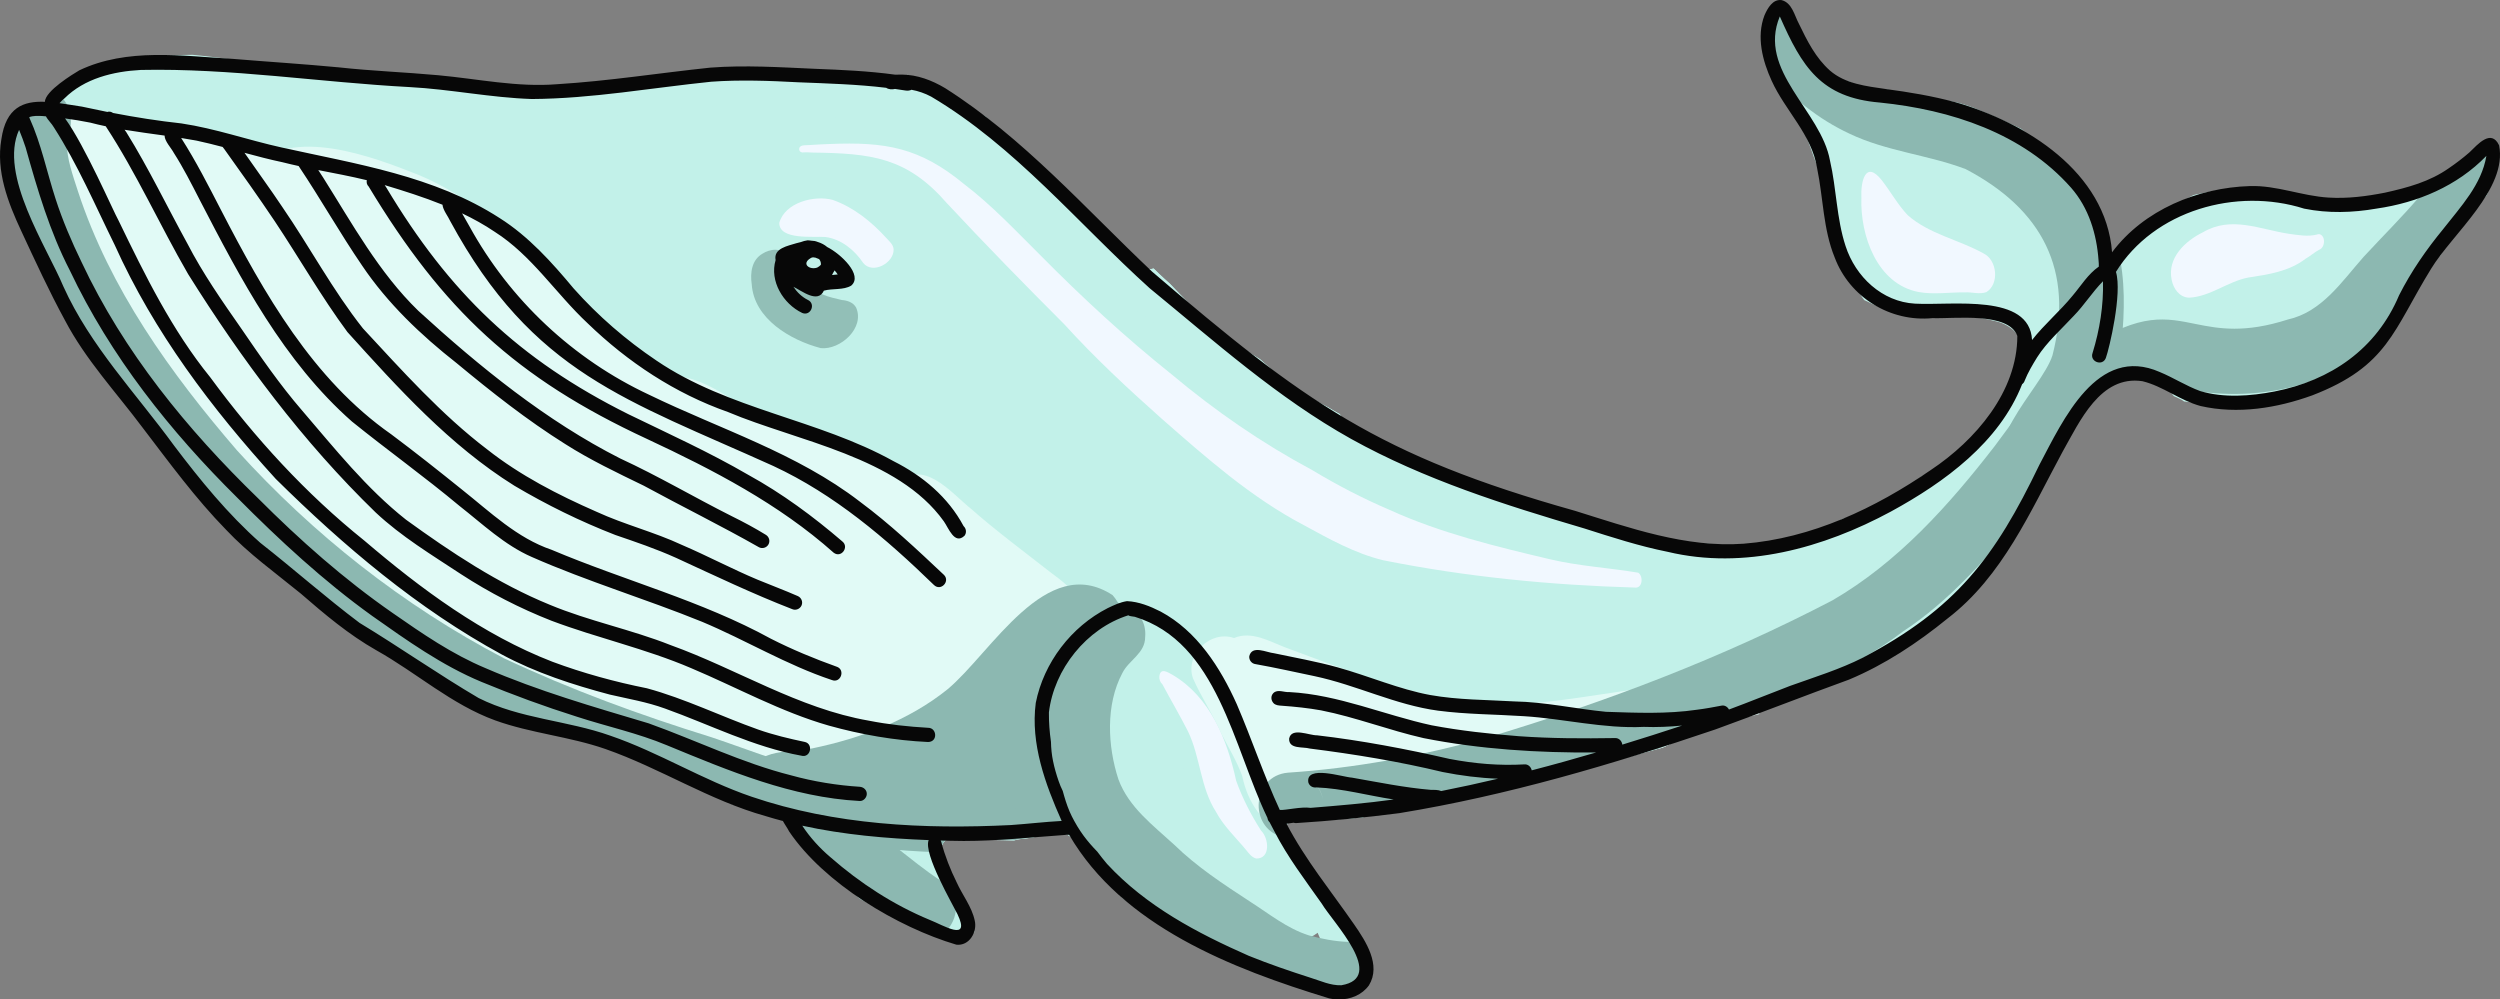 <?xml version="1.0" encoding="UTF-8"?>
<svg xmlns="http://www.w3.org/2000/svg" width="440.063" height="175.934" viewBox="0 0 440.063 175.934">
  <rect x="0" y="0" width="440.063" height="175.934" fill="#808080" stroke="none"/>
  <g id="a" data-name="Layer 1"/>
  <g id="b" data-name="Layer 2">
    <g id="c" data-name="Vector layer">
      <g>
        <path d="M177.557,135.368c-2.641-1.031-5.051-2.621-7.57-3.93-3.113,3.504-8.16,1.207-11.711-.379-2.102,6.703-9.672,3.512-14.102,1.285-7.188-3.078-14.195-6.66-20.691-11.023-4.645,5.785-12.074-.582-16.887-3.082-4.93,3.781-10.324-1.957-14.75-4.062-1.574,2.121-4.371,2.805-6.855,1.867-1.141-.43-2.211-1.199-3.242-1.91-5.082,8.605-13.5-1.699-18.648-5.121-15.484-12.07-29.895-25.688-41.449-41.625-3.207-4.422-9.387-11.988-14.469-19.965-.074-.172-.148-.348-.227-.52-.219-.484-.398-.988-.59-1.48-.199-.52-.402-1.039-.602-1.559-.379-.996-.762-1.988-1.152-2.977-.223-.566-.43-1.137-.656-1.695-.172-.426-.301-.855-.434-1.293-.625-2.051-1.141-4.137-1.598-6.227-.062-.281-.121-.562-.18-.844-.051-.254-.129-.516-.152-.773-.008-.121,.027-.258,.035-.375,.012-.121,.023-.238,.035-.355,.02-.23,.051-.457,.07-.684,.102-1.074,.195-2.148,.254-3.227,.02-.344,.039-.688,.055-1.031,.012-.207-.004-.426,.027-.625,.055-.32,.18-.645,.27-.953,.273-.934,.605-1.867,1.023-2.742,.062-.133,.129-.266,.199-.395h.082c.184,0,.34-.047,.516-.141,.086-.047,.16-.098,.25-.141,.188-.086,.383-.16,.574-.246,.051-.023,.105-.059,.16-.07,.117-.027,.289,0,.41,.012,.164,.02,.32,.043,.488,.039,.336-.008,.668-.109,.984-.215,1.289-.426,2.324-1.32,3.285-2.246,.027-.027,.055-.055,.086-.082,.844-.137,1.746-.242,2.703-.32,9.602-8.113,23.352-6.25,34.656-3.391,.152-.516,.328-.973,.523-1.387,.543,.062,1.082,.121,1.625,.164,2.129,.184,4.254,.215,6.387,.176,.004,.039,.008,.082,.016,.125,.086,.625,.324,1.293,.789,1.742,.434,.418,1.023,.547,1.578,.297,.211-.098,.449-.105,.68-.113,.48-.02,.957-.004,1.438,.027,1.051,.066,2.102,.176,3.148,.309,2.117,.266,4.242,.559,6.371,.719,1.004,.074,2.004,.156,3.012,.184,.961,.023,1.906-.031,2.863-.098,.293-.023,.59-.066,.887-.055,.25,.008,.496,.031,.746,.047,.406,.023,.75,.062,1.121-.129,.215-.113,.402-.273,.566-.445,.086-.086,.16-.18,.223-.281l.082,.023c.965,.234,1.938,.426,2.914,.609,2.02,.371,4.055,.512,6.105,.512,.75-.02,1.492-.074,2.234-.129,.199,.293,.473,.531,.797,.676,.512,.23,1.09,.238,1.641,.246,1.352-.023,2.695-.18,4.039-.312,.613-.062,1.227-.121,1.84-.191,.094-.012,.188-.023,.281-.031,.055-.027,.098-.02,.133,.016,.098,.055,.203,.09,.312,.113,.043,.008,.086,.02,.125,.027,.348,.055,.727-.035,1.066-.094,.711-.121,1.418-.273,2.121-.426,.668-.148,1.344-.242,2.016-.371,.594-.113,1.188-.227,1.781-.344,.277-.055,.559-.105,.836-.16,.086-.02,.168-.035,.25-.055,.074-.047,.121-.027,.137,.059,.129,.207,.293,.395,.484,.543,.379,.293,.793,.383,1.262,.398,.254,.008,.504,0,.754-.02,.512-.039,1.023-.082,1.531-.145,1.023-.129,2.039-.293,3.055-.469,1.996-.344,3.984-.707,5.98-1.039,2.043-.34,4.086-.68,6.133-.984,1.02-.152,2.039-.297,3.055-.457,.262-.043,.527-.102,.789-.109,.23-.008,.465-.016,.695-.027,.477-.023,.957-.027,1.434-.043,.094-.004,.188-.008,.285-.008,.059,.129,.137,.254,.238,.359,.281,.301,.641,.301,1.027,.332,1.172,.09,2.344,.195,3.516,.301,2.113,.191,4.23,.387,6.352,.547,.648,.047,1.297,.098,1.945,.148,2.098,.301,4.195,.629,6.289,.984,7.254,.73,13.902,2.82,20.133,5.809l.008,.004c.363,.324,.723,.652,1.086,.977,.188,.164,.371,.328,.555,.5,.109,.098,.223,.188,.328,.289,.062,.055,.16,.113,.203,.184-.043,.141-.07,.281-.086,.43-.016,.16-.016,.324,.004,.488,.027,.195,.086,.375,.18,.551,.168,.316,.414,.531,.68,.766,.324,.281,.652,.562,.98,.84,1.637,1.371,3.32,2.688,4.996,4.016,.867,.684,1.746,1.355,2.621,2.023,.672,.512,1.371,1.004,2.008,1.562,1.652,1.441,3.289,2.906,4.891,4.406,1.695,1.582,3.379,3.176,5.02,4.812,.832,.832,1.656,1.672,2.484,2.512,.445,.449,.898,.898,1.332,1.363,.211,.223,.418,.449,.621,.68,.109,.121,.203,.246,.34,.34,.191,.129,.398,.168,.621,.203,.281,0,.543-.043,.793-.121,.617,.609,1.234,1.211,1.879,1.789,.324,.289,.652,.57,.965,.871,.328,.316,.629,.66,.945,.988,.727,.758,1.449,1.516,2.18,2.27,1.426,1.469,2.953,2.836,4.512,4.164,.797,.68,1.613,1.344,2.453,1.969,.863,.645,1.742,1.266,2.629,1.883,.883,.617,1.797,1.191,2.715,1.758,.195,.121,.414,.227,.582,.379,.188,.172,.379,.344,.57,.512l1.242,1.09c.797,.699,1.609,1.387,2.445,2.035,.832,.648,1.699,1.242,2.578,1.824,1.607,1.067,3.303,2.036,5.032,2.903,.556,.343,1.115,.681,1.691,.995,.062,.031,.125,.066,.188,.102,.059,.031,.117,.066,.176,.098,.023,.066,.059,.129,.102,.188,.031,.047,.059,.094,.086,.141,.125,.172,.273,.332,.426,.48,.484,.469,1.031,.875,1.59,1.25,.719,.477,1.449,.941,2.195,1.375,1.879,1.082,3.812,2.066,5.777,2.98,.079,.037,.159,.073,.238,.11,.36,.289,.722,.578,1.086,.866,4.805,4.145,10.527,7.375,14.883,11.969,3.098,3.949-.406,10.141-5.41,9.355-22.602-7.988-41.191-24.363-60.84-37.668-3.898,2.891-8.023-.602-10.609-3.598-3.211-3.098-6.316-6.305-9.668-9.254-3.379,8.598-12.188,1.586-17.117-1.539,.754,1.418,.918,3.129,.32,4.707,4.312,3.055,10.977,4.348,13.145,9.559,1.363,4.512-3.512,8.672-7.781,6.828-3.582-1.508-6.859-3.695-10.246-5.598-.617,.301-1.285,.5-1.969,.57,2.5,2.145,5.02,4.262,7.57,6.352,3.992-3.215,8.555,.223,11.738,2.898,3.746,2.918,7.492,5.84,11.289,8.684,2.793-.473,5.188,1.359,6.766,3.48,3.285,1.508,3.965,5.609,2.516,8.664,5.039,2.297,5.977,9.648,.203,11.59,6.383,5.879-.988,14.223-8.016,9.613-.062,.137-.129,.277-.195,.414,2.742,2.254,3.164,6.805,.277,9.098,3.363,3.766-.008,9.453-4.418,9.453-.723,0-1.469-.152-2.223-.492Zm-81.758-61.793l.43,.441c-.055-.188-.105-.379-.152-.566-.094,.043-.184,.086-.277,.125Z" fill="#c2f1e9"/>
        <path d="M157.217,150.019c-5.219-.352-10.449-.895-15.648-1.672-.074-.078-.152-.152-.238-.211-.195-.137-.391-.172-.617-.207-.129-.023-.059,.035-.152-.133-.113-.199-.234-.395-.336-.602-.23-.469-.371-.973-.691-1.398-.293-.391-.656-.719-1.059-.992-.949-.648-2.062-1.098-3.125-1.512-1.039-.406-2.109-.734-3.191-1.004-.668-.168-1.34-.332-2.016-.461-.297-.059-.59-.117-.883-.168-.062-.012-.16-.023-.219-.043-.168-.059-.344-.203-.504-.285-1.02-.547-2.031-1.109-3.043-1.672-.953-.531-1.93-1.012-2.895-1.512-.93-.48-1.848-.992-2.77-1.488-2.105-1.129-4.328-2.016-6.484-3.039-1.117-.531-2.207-1.117-3.336-1.625-1.191-.535-2.422-1.004-3.691-1.316-.383-.094-.766-.18-1.148-.25-.246-.047-.484-.059-.711-.156-.543-.238-1.09-.469-1.641-.684-1.113-.438-2.242-.84-3.387-1.188-1.23-.375-2.473-.672-3.734-.91-1.051-.199-2.117-.316-3.172-.477-1.188-.184-2.336-.477-3.496-.762-1.113-.277-2.23-.551-3.332-.859-.34-.098-.68-.199-1.016-.301-1.539-1.141-3.414-1.77-5.168-2.664-1.52-1.066-3.156-1.969-4.703-3-1.504-1.004-3.031-1.965-4.535-2.965-.621-.414-1.254-.812-1.867-1.23-.492-.34-.996-.66-1.48-1.008-.172-.125-.352-.273-.539-.367-.074-.035-.148-.059-.227-.074-12.633-9.594-23.391-21.629-34.824-32.73-.645-.805-1.262-1.629-1.922-2.414-.68-.801-1.418-1.547-2.082-2.355-.332-.402-.656-.805-.953-1.227-.328-.465-.633-.941-.957-1.402-.566-.805-1.199-1.559-1.848-2.297-.578-.656-1.152-1.309-1.715-1.969-.402-.473-.828-.926-1.316-1.312-.242-.191-.496-.359-.754-.527-.168-.105-.348-.18-.535-.227-.223-.23-.441-.469-.664-.699-.098-.105-.195-.211-.293-.312-.113-.117-.066-.055-.051-.219,.016-.168-.035-.336-.094-.488-.16-.414-.438-.789-.695-1.145-.262-.359-.531-.711-.812-1.055-.273-.34-.551-.672-.824-1.008-.066-.082-.148-.156-.207-.246l-.047-.109c-.035-.082-.07-.164-.023-.062-.086-.188-.172-.375-.262-.559-.371-.77-.754-1.527-1.199-2.258-.922-1.512-2.004-2.91-3.059-4.328-.156-.211-.32-.418-.484-.621l-.223-.281c-.086-.109-.133-.254-.191-.379-.188-.406-.375-.816-.57-1.219-.473-.98-.961-1.961-1.48-2.918-.121-.223-.262-.449-.359-.68-.082-.191-.148-.391-.227-.582-.172-.422-.348-.84-.535-1.254-.219-.484-.398-.988-.59-1.48-.199-.52-.402-1.039-.602-1.559-.379-.996-.762-1.988-1.152-2.977-.223-.566-.43-1.137-.656-1.695-.172-.426-.301-.855-.434-1.293-.625-2.051-1.141-4.137-1.598-6.227-.062-.281-.121-.562-.18-.844-.051-.254-.129-.516-.152-.773-.008-.121,.027-.258,.035-.375,.012-.121,.023-.238,.035-.355,.02-.23,.051-.457,.07-.684,.102-1.074,.195-2.148,.254-3.227,.02-.344,.039-.688,.055-1.031,.012-.207-.004-.426,.027-.625,.055-.32,.18-.645,.27-.953,.273-.934,.605-1.867,1.023-2.742,.062-.133,.129-.266,.199-.398h.082c.184,0,.336-.043,.516-.141,.086-.047,.16-.098,.25-.141,.188-.086,.383-.16,.574-.246,.051-.023,.105-.059,.16-.07,.117-.027,.289,0,.41,.012,.164,.02,.32,.043,.488,.039,.336-.008,.668-.109,.984-.215,1.289-.426,2.324-1.32,3.285-2.246,.977-.938,1.926-1.906,2.883-2.863,.082-.082,.184-.223,.281-.281,.133-.086,.336-.121,.484-.172,.305-.102,.605-.207,.906-.312,.656-.219,1.312-.445,1.969-.656,2.086-.672,4.18-1.355,6.305-1.91,.281-.074,.566-.18,.855-.215,.238-.027,.48-.055,.719-.078,.52-.051,1.043-.109,1.562-.168,.562-.062,1.129-.117,1.691-.172,.5-.047,.992-.07,1.496-.09,1.145-.043,2.293-.062,3.438-.074,.316-.004,.641-.023,.957-.016,.246,.008,.492,.043,.738,.066,.586,.055,1.172,.129,1.758,.188,2.375,.246,4.734,.645,7.102,.945,2.145,.273,4.293,.609,6.449,.793,2.125,.184,4.25,.219,6.383,.176,.004,.043,.008,.086,.016,.129,.086,.625,.324,1.293,.789,1.742,.434,.418,1.023,.547,1.578,.297,.211-.098,.449-.105,.68-.113,.48-.02,.957-.004,1.438,.027,1.051,.066,2.102,.176,3.148,.309,2.117,.266,4.242,.559,6.371,.719,1.004,.074,2.004,.156,3.012,.184,.961,.023,1.906-.031,2.863-.098,.293-.023,.59-.066,.887-.055,.25,.008,.496,.031,.746,.047,.406,.023,.75,.062,1.121-.129,.215-.113,.402-.273,.566-.445,.086-.086,.16-.18,.223-.281l.082,.023c.965,.234,1.938,.426,2.914,.609,2.02,.371,4.055,.512,6.105,.512,.746-.02,1.492-.074,2.234-.129,.199,.293,.469,.531,.797,.676,.512,.23,1.09,.238,1.641,.246,1.352-.023,2.695-.18,4.039-.312,.613-.062,1.227-.121,1.84-.191,.094-.012,.188-.023,.281-.031,.055-.027,.098-.02,.133,.016,.098,.055,.203,.09,.312,.113,.043,.008,.086,.02,.125,.027,.348,.055,.727-.035,1.066-.094,.711-.121,1.418-.273,2.121-.426,.668-.148,1.344-.242,2.016-.371,.594-.113,1.188-.227,1.781-.344,.277-.055,.559-.105,.836-.16,.086-.02,.168-.035,.25-.055,.074-.047,.121-.027,.137,.059,.129,.207,.293,.395,.484,.543,.379,.293,.793,.383,1.262,.398,.254,.008,.504,0,.754-.02,.512-.039,1.023-.082,1.531-.145,1.023-.129,2.039-.293,3.055-.469,1.996-.344,3.984-.707,5.98-1.039,2.043-.34,4.086-.68,6.133-.984,1.02-.152,2.039-.297,3.055-.457,.262-.043,.527-.102,.789-.109,.23-.008,.465-.016,.695-.027,.477-.023,.957-.027,1.434-.043,.098-.004,.191-.004,.285-.008,.062,.133,.141,.254,.238,.359,.281,.301,.641,.301,1.027,.332,1.172,.09,2.344,.195,3.516,.301,2.113,.191,4.23,.387,6.352,.547,2.098,.156,4.203,.316,6.301,.516,.543,.051,1.09,.086,1.637,.145,.531,.055,1.062,.148,1.594,.23,1.027,.156,2.062,.324,3.102,.379,.035,.004,.066,.004,.102,.004,.203,0,.395-.023,.59-.102,.297-.121,.559-.336,.77-.578,.242-.273,.434-.598,.566-.945,5.105,2.328,10.031,5.172,14.836,8.301,.176,.156,.352,.312,.523,.473,.109,.098,.223,.188,.328,.289,.062,.055,.16,.113,.203,.184-.043,.141-.07,.281-.086,.43-.016,.16-.016,.324,.004,.488,.027,.195,.086,.375,.18,.551,.168,.316,.414,.531,.68,.766,.324,.281,.652,.562,.98,.84,1.637,1.371,3.32,2.688,4.996,4.016,.867,.684,1.746,1.355,2.621,2.023,.672,.512,1.371,1.004,2.008,1.562,1.652,1.441,3.289,2.906,4.891,4.406,1.695,1.582,3.379,3.176,5.02,4.812,.832,.832,1.656,1.672,2.484,2.512,.445,.449,.898,.898,1.332,1.363,.211,.223,.418,.449,.621,.68,.109,.121,.203,.246,.34,.34,.191,.129,.398,.168,.621,.203,.277,0,.539-.039,.793-.121,.613,.609,1.23,1.215,1.879,1.793,.324,.289,.652,.57,.965,.871,.328,.316,.629,.66,.945,.988,.727,.758,1.449,1.516,2.18,2.27,1.426,1.469,2.953,2.836,4.512,4.164,.797,.68,1.613,1.344,2.453,1.969,.863,.645,1.742,1.266,2.629,1.883,.883,.617,1.797,1.191,2.715,1.758,.195,.121,.414,.227,.582,.379,.188,.172,.379,.344,.57,.512l1.242,1.09c.797,.699,1.609,1.387,2.445,2.035,.832,.648,1.699,1.242,2.578,1.824,1.617,1.074,3.324,2.051,5.066,2.922,.543,.336,1.094,.664,1.656,.973,.062,.031,.125,.066,.188,.102,.059,.031,.117,.066,.176,.098,.023,.066,.059,.129,.102,.188,.031,.047,.059,.094,.086,.141,.125,.172,.273,.332,.426,.48,.484,.469,1.031,.875,1.59,1.25,.719,.477,1.449,.941,2.195,1.375,1.879,1.082,3.812,2.066,5.777,2.98,1.707,.793,3.43,1.551,5.172,2.258,1,.402,2,.797,3.012,1.164,.82,.297,1.648,.566,2.477,.844,.469,.152,.941,.293,1.414,.426,.219,.059,.461,.105,.676,.184,.258,.098,.508,.242,.758,.359,.973,.453,1.996,.836,3.008,1.195,1,.348,2.004,.684,3.02,.977,.516,.145,1.031,.305,1.547,.445,.188,.051,.383,.086,.559,.164,.266,.109,.531,.223,.793,.336,1.438,.609,2.887,1.215,4.367,1.719,1.879,.637,3.77,1.207,5.707,1.621,1.082,.227,2.172,.418,3.266,.578,.047,.008,.09,.012,.137,.016,.059,.094,.125,.176,.199,.258,.129,.133,.273,.242,.426,.344,.324,.215,.668,.402,1.02,.562,.473,.211,.949,.41,1.43,.598,1.02,.398,2.066,.707,3.109,1.027,.566,.172,1.152,.312,1.73,.445,.398,.09,.797,.184,1.199,.262,2.148,.418,4.328,.691,6.52,.691,.715-.02,1.43-.023,2.145-.066,.234-.016,.453-.035,.688-.02,.211,.008,.422,.02,.629,.031,.301,.27,.637,.484,1.027,.637s.789,.254,1.203,.324c.41,.074,.824,.137,1.238,.18,1.039,.117,2.078,.152,3.125,.152,2.113,0,4.246-.316,6.285-.883,2.031-.562,3.957-1.395,5.852-2.312,.926-.449,1.828-.941,2.734-1.438,.469-.254,.926-.527,1.391-.789,.117-.062,.312-.207,.441-.25,.219-.07,.453-.117,.68-.176,.918-.238,1.805-.586,2.688-.941,1.016-.41,2.004-.887,2.98-1.383,.941-.477,1.863-.996,2.773-1.535,.961-.566,1.875-1.207,2.781-1.859,.473-.34,.934-.699,1.387-1.066,.117-.094,.238-.191,.359-.289,.102-.082,.191-.184,.301-.254,.191-.121,.41-.211,.613-.312,.926-.461,1.875-.863,2.77-1.387,.91-.531,1.781-1.16,2.648-1.766,.816-.57,1.613-1.18,2.34-1.871,.855-.816,1.59-1.754,2.371-2.641,.695-.789,1.309-1.629,1.91-2.492,1.184-1.695,2.242-3.477,3.273-5.273,.625-1.086,1.27-2.16,1.695-3.348,.695-1.938,.441-4.227-.805-5.891-.781-1.039-2.035-1.801-3.27-2.184-.488-.148-.996-.227-1.488-.359-.539-.141-1.086-.242-1.633-.324-.512-.074-1.027-.137-1.539-.199-.562-.066-1.121-.152-1.688-.191-.707-.047-1.418-.027-2.125,.047-4.695-.84-10.141-.168-14.312-2.422-.301-.133-.598-.27-.883-.41-.113-.129-.203-.262-.305-.414-1.047-1.566-2.043-3.168-2.973-4.805-.156-.277-.305-.555-.449-.832-.117-.227-.254-.449-.355-.68-.191-.438-.332-.895-.5-1.336-.195-.512-.359-1.035-.535-1.555-.152-.453-.34-.914-.406-1.383-.137-.949-.199-1.91-.32-2.863-.133-1.059-.309-2.113-.516-3.16-.438-2.219-1.023-4.418-1.855-6.52-.133-.34-.273-.676-.418-1.012-.176-.418-.316-.848-.465-1.277-.352-1.02-.738-2.027-1.141-3.023-.41-1.016-.859-2.012-1.309-3.004-.426-.945-.875-1.883-1.367-2.793-.496-.91-1.008-1.824-1.594-2.68-.289-.426-.574-.848-.871-1.266-.312-.441-.609-.965-1.043-1.293-.078-.055-.156-.109-.234-.16-.012-.059-.023-.113-.031-.172-.02-.113-.035-.227-.055-.336-.043-.262-.086-.52-.125-.777-.07-.484-.141-.973-.203-1.457-.141-1.07-.254-2.145-.328-3.219-.043-.59-.07-1.18-.098-1.77-.004-.082-.012-.16-.004-.238,.012-.137,.078-.305,.113-.438,.066-.262,.141-.52,.203-.781,.074-.301,.156-.594,.23-.891,.051-.211,.207-.391,.332-.566,.309-.438,.633-.859,.957-1.285,.059-.074,.113-.148,.172-.223,.422-.016,.852,.012,1.277,.078,.004,.027,.008,.055,.012,.07,.082,.242,.277,.449,.426,.652,.309,.422,.637,.836,.973,1.238,.027,.031,.121,.137,.137,.172,0,.129,.02,.25,.066,.371,.031,.055,.059,.113,.09,.172,.125,.195,.27,.375,.391,.578,.574,.953,.949,2.004,1.445,2.996,.109,.215,.215,.434,.328,.648,.039,.074,.137,.184,.152,.266-.027,.082-.055,.164-.086,.246-.012,.066-.027,.133-.039,.203-.074,.664,.473,1.184,.898,1.621,.738,.754,1.473,1.512,2.285,2.188,.398,.328,.812,.641,1.242,.926,.199,.133,.41,.25,.613,.379,.227,.141,.434,.32,.656,.469,.367,.242,.793,.441,1.23,.5,.184,.016,.363,.02,.547,.008,.047-.008,.094-.016,.137-.023,.121,.031,.25,.117,.363,.168,.402,.176,.812,.336,1.23,.48,.984,.336,2,.586,3.035,.707,.613,.07,1.246,.09,1.863,.062,.074-.004,.18-.027,.254-.016,.113,.02,.223,.07,.332,.102,.18,.051,.355,.105,.535,.16,.621,.184,1.238,.387,1.863,.555,.801,.215,1.598,.379,2.418,.5,.754,.113,1.52,.176,2.277,.258,.945,.098,1.891,.219,2.828,.363,.906,.137,1.809,.273,2.695,.516,1.691,.461,3.293,1.184,4.906,1.863,1.094,.461,2.176,.953,3.258,1.449,.59,.27,1.18,.535,1.762,.82,.109,.051,.219,.102,.328,.156,.133,.062,.309,.121,.426,.203,.141,.098,.258,.227,.383,.344,1.41,1.312,2.816,2.633,4.164,4.012,.77,.781,1.559,1.543,2.324,2.332,.785,.805,1.531,1.645,2.289,2.477,.703,.773,1.434,1.551,1.969,2.453,.566,.957,1.008,1.961,1.379,3.012,.191,.547,.359,1.09,.453,1.664,.09,.543,.25,1.074,.461,1.586,.211,.508,.418,1.02,.57,1.551,.07,.238,.137,.477,.199,.719,.066,.262,.113,.535,.211,.789,.188,.477,.594,.844,1.113,.906,.391,.043,.773-.078,1.094-.285,.246,3.988-.219,8.023-1.395,11.801,.832,2.699-.387,5.773-1.203,8.418-.582,1.902-1.16,3.84-1.77,5.777-.508,.496-.984,1.023-1.418,1.582-.734,.949-1.375,1.941-1.961,2.988-.078,.137-.141,.289-.23,.418-.059,.031-.113,.074-.156,.129-.043,.051-.086,.105-.125,.156-.145,.219-.258,.465-.387,.695-.254,.453-.504,.914-.742,1.375-.477,.918-.949,1.84-1.426,2.758-1.922,3.703-3.746,7.461-5.727,11.133-.391,.719-.781,1.438-1.168,2.156-.035,.027-.07,.059-.105,.086-9.738,16.117-25.113,26.781-43.727,29.852-1.887,1.074-3.793,2.102-5.715,3.086-.746,.152-1.488,.312-2.227,.496-1.242,.309-2.453,.711-3.637,1.199-1.227,.508-2.402,1.121-3.582,1.719-.609,.309-1.215,.621-1.828,.918-.477,.234-.949,.512-1.465,.648-1.309,.359-2.625,.699-3.938,1.051-2.484,.672-4.949,1.422-7.418,2.148-1.242,.367-2.484,.734-3.727,1.098-.051,.015-.102,.03-.153,.045-.096-.018-.189-.031-.276-.037-.281-.02-.566,.023-.848,.047-.254,.02-.508,.035-.766,.051-1.02,.07-2.031,.117-3.043,.289-1.141,.191-2.281,.414-3.395,.734-1.168,.336-2.309,.762-3.469,1.125-2.082,.648-4.184,1.281-6.336,1.664-1.133,.203-2.27,.379-3.395,.629-1.055,.234-2.102,.508-3.164,.723-1.066,.219-2.133,.422-3.227,.438-1.156,.016-2.301,.094-3.449,.254-.469,.066-.93,.164-1.391,.277-.719,.18-1.441,.352-2.129,.637-.395,.164-.77,.383-1.164,.551-.344,.148-.695,.266-1.043,.406-.078,.032-.159,.066-.241,.103-.514,.037-1.027,.076-1.541,.116-2.266,.172-4.535,.301-6.809,.371-.309,.012-.602-.004-.91-.027-.176-.012-.336-.023-.504,.051-.09,.043-.156,.105-.238,.145l-.031,.015c-.22-.011-.44-.003-.661-.027-.266-.027-.508-.133-.777-.152-.664-.047-1.488,.117-1.852,.734-.332,.57,.02,1.297,.262,1.836,.017,.037,.034,.073,.052,.11-8.051,.753-16.119,1.251-24.142,1.605-4.102,.25-8.207,.504-12.312,.73-.566-.77-1.16-1.551-1.934-2.117-.586-.434-1.285-.656-2.023-.613-.512,.027-1.023,.109-1.531,.191-.551,.086-1.109,.16-1.66,.262-.535,.094-1.066,.203-1.605,.297-.59,.102-1.188,.16-1.785,.23-.242,.027-.488,.055-.73,.105-.207,.039-.402,.117-.609,.164-.086,.02-.102,.016-.211,.016-.992-.031-1.984-.078-2.98-.078-1.008,0-2.023-.027-3.02-.199-.461-.082-.918-.199-1.367-.328-.535-.156-1.051-.375-1.586-.523-.582-.168-1.211,.027-1.746,.27-.605,.273-1.148,.719-1.539,1.258-.402,.555-.598,1.207-.48,1.855-2.793-.008-5.582-.062-8.371-.172Zm-38.059-40.797c6.02,.895,11.637,3.32,17.168,5.742,5.055,2.211,10.078,4.465,15.246,6.402-1.707-9.18,10.613-10.113,16.863-12.102-.082-.277-.145-.559-.184-.84-.086-.621-.059-1.305,.062-1.977-1.863-1.176-2.957-3.445-2.652-5.672,.203-1.5,.969-2.758,2.055-3.633-.633-2.227,.074-4.801,1.715-6.441,.77-.77,1.688-1.316,2.684-1.711-6.23-1.613-17.562-6.031-10.805-13.832-7.672-2.43-26.855-5.238-21.082-17.043-3.293,.316-7.398,.738-9.258-2.648-1.133-1.93-1.074-4.668,.414-6.418,2.324-2.77,6.062-2.715,9.586-2.66,1.148,.016,2.273,.035,3.32-.043,10.672-.555,21.508-.484,31.973,1.941,12.332,2.59,22.641,10.082,32.234,17.883,5.875,2.188,11.688,4.535,17.395,7.141-12.039-9.641-25.238-17.656-37.328-27.215-15.449-12.148-32.176-26.008-52.543-27.547-10.672-.383-21.246,.969-31.828,2.32-10.996,1.406-21.996,2.812-33.109,2.273-10.379-.781-20.609-2.984-30.957-4.105-10.105-1.871-22.289-2.191-30.297,5.258-6.43,6.117,13.234,31.395,17.855,37.145,9.086,9.648,19.18,18.285,28.383,27.844,8.098,8.199,16.664,16.191,26.766,21.871,6.242-5.953,15.098,.426,22.125,1.656,1.848-3.262,5.215-4.184,8.68-4.184,1.887,0,3.805,.273,5.52,.594Z" fill="#c2f1e9"/>
        <path d="M353.872,74.22c-.789-1.754-.66-3.676-.059-5.453l.387-.668c.625-1.086,1.27-2.16,1.695-3.348,.207-.586,.332-1.203,.367-1.824,1.902-2.422,4.773-4.383,6.645-6.648-3.336-5.688,2.441-11.711,6.387-15.543,.191,.461,.375,.93,.516,1.41,.07,.238,.137,.477,.199,.719,.066,.262,.113,.535,.211,.789,.188,.477,.594,.844,1.113,.906,.449,.051,.895-.121,1.242-.395,.293-.234,.504-.531,.645-.863,.18-.07,.348-.172,.527-.285,.242-.152,.473-.312,.707-.473,1.676-1.168,3.238-2.48,4.848-3.73,.809-.625,1.613-1.258,2.449-1.848,.793-.559,1.613-1.078,2.445-1.574,.453-.27,.922-.516,1.387-.77,.199-.109,.41-.25,.625-.312,.242-.07,.504-.109,.75-.16,.535-.109,1.07-.211,1.605-.324,.496-.105,1-.227,1.504-.234,2.18-.023,4.355,.004,6.535,.043h.234c.191-.004,.387-.004,.574,.02,.203,.027,.406,.078,.605,.113,.539,.098,1.078,.184,1.613,.277,.344,.059,.688,.109,1.031,.164,.547,.086,1.102,.133,1.645,.242,2.113,.422,4.227,.82,6.344,1.219,2.035,.383,4.098,.645,6.16,.77,1.027,.062,2.051,.035,3.078-.02,.867-.047,1.723-.18,2.582-.324,.586-.098,1.176-.25,1.75-.402,.531-.141,1.059-.297,1.582-.461,1.078-.332,2.129-.742,3.16-1.191,.941-.406,1.852-.875,2.73-1.402,.508-.305,1-.637,1.496-.961,.504-.332,1.039-.617,1.41-1.105,.199-.262,.328-.535,.418-.852,.039-.137,.066-.133,.184-.207,.25-.16,.5-.32,.75-.477,.469-.293,.93-.605,1.383-.926,.25-.176,.5-.348,.75-.523,.074-.055,.156-.125,.238-.168,.094-.051,.234-.051,.34-.074,.555-.121,1.117-.23,1.664-.375,.367-.098,.738-.191,1.109-.281-.043,.203-.082,.406-.125,.605-.191,.898-.355,1.805-.488,2.715-.156,1.055-.359,2.086-.656,3.113-.078,.266-.172,.531-.27,.793-.059,.152-.113,.336-.207,.473-.09,.129-.234,.242-.34,.355-.074,.078-.145,.156-.219,.234-.184,.195-.363,.391-.547,.586-1.574,1.668-3.027,3.457-4.371,5.312-.664,.914-1.328,1.832-1.918,2.797-.184,.301-.363,.602-.527,.91-.066,.125-.109,.254-.215,.348-.105,.09-.207,.176-.309,.266-.391,.332-.77,.672-1.141,1.023-.797,.754-1.492,1.625-2.133,2.512-.66,.906-1.277,1.855-1.805,2.844-1.082,2.023-1.977,4.141-2.965,6.211-.141,.297-.285,.59-.426,.887-.113,.234-.215,.527-.398,.715-.359,.363-.715,.73-1.078,1.094-.754,.75-1.516,1.488-2.289,2.219-.762,.719-1.539,1.43-2.312,2.137-.312,.285-.625,.566-.938,.848-.137,.125-.273,.25-.41,.371-.164,.145-.32,.316-.496,.445-.176,.125-.379,.223-.566,.328l-.633,.352c-.305,.168-.613,.332-.922,.496-2.492,.629-4.98,1.254-7.473,1.867-2.117,.523-4.234,1.039-6.355,1.547-4.181,.243-8.401,.053-12.463-.427l-.029-.026c-.238-.207-.535-.344-.816-.48-.285-.137-.566-.273-.859-.395-.184-.074-.262-.285-.387-.434-.188-.227-.387-.422-.602-.617-.977-.883-2.25-1.355-3.516-1.641-1.121-.254-2.27-.359-3.414-.277-.332,.023-.664,.062-.988,.117-.277,.047-.543,.148-.812,.223-.297,.082-.664,.176-.875,.422-.082,.098-.039,.066-.191,.113-.121,.039-.242,.078-.359,.125-1.012,.383-1.914,1.016-2.723,1.723-.812,.707-1.574,1.484-2.234,2.336-.734,.949-1.375,1.941-1.961,2.988-.078,.137-.141,.289-.23,.418-.059,.031-.113,.074-.156,.129-.043,.051-.086,.105-.125,.156-.145,.219-.258,.465-.387,.695l-.048,.085c-1.542,.863-3.154,1.454-4.687,1.454-1.961,0-3.785-.965-5.168-3.559Z" fill="#c2f1e9"/>
        <path d="M230.324,174.183c-.738-.328-1.477-.664-2.195-1.039-.758-.398-1.512-.797-2.281-1.172-1.992-.977-3.984-1.957-6.078-2.695-.98-.348-1.977-.664-2.957-1.012-.934-.336-1.867-.668-2.801-1.008-.934-.344-1.863-.691-2.781-1.074-.723-.305-1.43-.637-2.141-.969-1.703-.805-3.34-1.762-4.949-2.738-1.707-1.039-3.352-2.18-5.008-3.293-.281-.191-.566-.383-.852-.574-.23-.16-.449-.305-.648-.508-.344-.355-.68-.719-1.023-1.074-.727-.766-1.426-1.551-2.125-2.34-1.402-1.594-2.637-3.305-3.895-5.008-.629-.855-1.27-1.758-2.133-2.391-.586-.434-1.285-.656-2.02-.613-.512,.027-1.023,.109-1.531,.191-.246,.039-.496,.078-.746,.113-3.816-7.133-5.754-15.941-5.242-27.129-6.801,5.965-11.055,15.742-8.902,24.746,.125,.863,.328,1.742,.57,2.629-.41-.137-.816-.297-1.234-.414-.582-.168-1.211,.027-1.746,.27-.605,.273-1.148,.719-1.539,1.258-.504,.695-.684,1.547-.332,2.348,.195,.438,.43,.848,.594,1.301,.164,.457,.34,.91,.52,1.359,.418,1.039,.93,2.02,1.504,2.98,.605,1.004,1.152,2.043,1.648,3.105,.383,.812,.727,1.664,.992,2.527,.211,.688,.383,1.387,.523,2.094-.891,.984-1.992,1.602-3.188,1.91-1.492-.699-3.027-1.316-4.551-1.922-.508-.203-1.016-.402-1.523-.598-.469-.184-.957-.34-1.414-.543-.969-.438-1.918-.926-2.871-1.391-1.832-.891-3.637-1.84-5.469-2.727-.281-.137-.562-.273-.844-.406-.215-.105-.352-.25-.527-.41-.43-.395-.855-.793-1.285-1.18-.426-.387-.852-.773-1.27-1.164-.359-.336-.688-.684-1.016-1.047-.832-.922-1.68-1.828-2.559-2.703-.828-.828-1.723-1.605-2.516-2.465-.188-.199-.359-.41-.539-.613-.191-.219-.379-.484-.617-.652-.195-.137-.391-.172-.617-.207-.129-.023-.059,.035-.152-.133-.113-.199-.234-.395-.336-.602-.23-.469-.371-.973-.691-1.398-.293-.391-.656-.719-1.059-.992-.418-.285-.867-.531-1.328-.754-2.098-3.059-3.824-6.352-5.035-9.879-2.355-6.836,4.457-13.344,10.062-7.496,1.023,1.312,1.355,3.051,1.082,4.66,3.016,7.914,9.773,13.688,16.297,18.762-3.109-9.434-1.492-19.375,3.094-28.031,3.906-7.559,20.102-25.742,26.863-12.438,2.867,13.293-2.371,21.523,7.066,35.508,.781-1.238,2.062-2.195,3.422-2.566,.539-.148,1.059-.223,1.57-.242,.254-6.043,7.371-8.805,12.309-6.078-.242-6.328,1.598-17.531,10.242-15.516,6.711,2.348,6.094,13.039,8.789,18.754,.57,1.613,1.23,3.188,1.945,4.742-1.113,.059-2.227,.109-3.344,.141-.309,.012-.602-.004-.91-.027-.176-.012-.336-.023-.504,.051-.09,.043-.156,.105-.238,.145-.012,.008-.023,.016-.039,.02-.215-.012-.43-.004-.648-.027-.266-.027-.508-.133-.777-.152-.664-.047-1.488,.117-1.852,.734-.332,.57,.02,1.297,.262,1.836,.223,.484,.504,.938,.781,1.391,.629,1.023,1.406,1.961,2.133,2.918,.727,.953,1.434,1.922,2.145,2.887,.703,.953,1.449,1.879,2.23,2.766,.058,.066,.116,.131,.175,.196,.181,.348,.365,.694,.552,1.038,.488,.91,.973,1.824,1.527,2.695,.945,1.48,1.984,2.918,2.781,4.492,.434,.867,.832,1.773,1.109,2.703,.262,.879,.449,1.773,.609,2.672,.027,.148,.051,.297,.074,.441,.012,.074,.062,.23,.047,.301-.008,.027-.352,.23-.391,.262-.117,.102-.219,.215-.305,.34-.141,.203-.195,.441-.32,.648-.113,.191-.246,.375-.379,.555-.258,.359-.555,.711-.902,.984-.312,.25-.73,.324-1.105,.434-.473,.141-.969,.207-1.453,.297-.559,.109-1.121,.223-1.68,.328-.259,.05-.521,.106-.78,.176-1.125-.386-2.235-.815-3.326-1.297Zm.27-9.18c.664,.242,1.328,.48,1.996,.715-.211-.512-.43-1.023-.656-1.527-.41,.324-.859,.598-1.34,.812Z" fill="#c2f1e9"/>
        <path d="M79.816,103.721c-2.027,.691-4.422,.289-5.949-1.348-.871-.93-1.742-1.863-2.613-2.797-1.512,.461-3.203,.336-4.566-.527-.699-.441-1.375-.922-2.035-1.426-.875,.832-2.008,1.402-3.234,1.605-4.152,.688-7.738-2.57-10.816-4.93-6.203,2.691-11.137-3.938-15.598-8.539-.484-.676-1-1.332-1.512-1.984-.699-.895-1.414-1.777-2.121-2.664-.656-.82-1.285-1.66-1.961-2.461-.68-.801-1.418-1.547-2.082-2.355-.332-.402-.656-.805-.953-1.227-.328-.465-.633-.941-.957-1.402-.566-.805-1.199-1.559-1.848-2.297-.578-.656-1.152-1.309-1.715-1.969-.402-.473-.828-.926-1.316-1.312-.242-.191-.496-.359-.754-.527-.164-.106-.34-.179-.523-.225-.226-.234-.447-.472-.672-.704-.098-.105-.195-.211-.293-.312-.113-.117-.066-.055-.051-.219,.016-.168-.035-.336-.094-.488-.16-.414-.438-.789-.695-1.145-.262-.359-.531-.711-.812-1.055-.273-.34-.551-.672-.824-1.008-.066-.082-.148-.156-.207-.246l-.047-.109c-.035-.082-.07-.164-.023-.062-.086-.188-.172-.375-.262-.559-.371-.77-.754-1.527-1.199-2.258-.922-1.512-2.004-2.91-3.059-4.328-.156-.211-.32-.418-.484-.621l-.223-.281c-.086-.109-.133-.254-.191-.379-.188-.406-.375-.816-.57-1.219-.473-.98-.961-1.961-1.48-2.918-.121-.223-.262-.449-.359-.68-.082-.191-.148-.391-.227-.582-.172-.422-.348-.84-.535-1.254-.219-.484-.398-.988-.59-1.48-.199-.52-.402-1.039-.602-1.559-.379-.996-.762-1.988-1.152-2.977-.223-.566-.43-1.137-.656-1.695-.172-.426-.301-.855-.434-1.293-.625-2.051-1.141-4.137-1.598-6.227-.062-.281-.121-.562-.18-.844-.051-.254-.129-.516-.152-.773-.008-.121,.027-.258,.035-.375,.012-.121,.023-.238,.035-.355,.02-.23,.051-.457,.07-.684,.102-1.074,.195-2.148,.254-3.227,.02-.344,.039-.688,.055-1.031,.012-.207-.004-.426,.027-.625,.055-.32,.18-.645,.27-.953,.052-.179,.107-.357,.164-.535,7.841-5.575,27.151,1.969,35.946,3.239,13.91,.695,23.035,9.074,32.25,18.574,8.711,8.73,17.359,17.523,26.457,25.855,1.27,1.168,2.633,2.262,3.84,3.496,4.125,3.977-.074,11.25-5.602,9.609,3.371,4.141,8.043,8.102,8.949,13.582,.461,7.477-7.555,7.57-12.535,4.906-.98,3.043-3.496,4.41-6.18,4.41-2.035,0-4.168-.785-5.809-2.227ZM35.105,38.338c.215,.051,.426,.105,.633,.172,.199-.586,.484-1.145,.855-1.652-1.848-.371-3.688-.801-5.52-1.234-1.922-.453-3.848-.879-5.777-1.293,.285,.355,.559,.719,.832,1.086,.121,.168,.246,.336,.367,.5,.656-.242,1.312-.348,1.969-.348,2.391,0,4.734,1.41,6.641,2.77Z" fill="#e1faf6"/>
        <path d="M178.307,147.945c-.938-.031-1.875-.074-2.812-.078-1.363-.215-2.727-.336-4.098-.402-.152-.039-.305-.082-.457-.125-.535-.156-1.051-.375-1.586-.523-.582-.168-1.211,.027-1.746,.27-.199,.09-.391,.195-.57,.32-.953,.012-1.906,.035-2.863,.059-2.094,.051-4.191,.102-6.289,.039-6.336-.234-12.695-.898-18.891-2.285-.164-.148-.336-.281-.52-.406-.949-.648-2.062-1.098-3.125-1.512-1.039-.406-2.109-.734-3.191-1.004-.668-.168-1.34-.332-2.016-.461-.297-.059-.59-.117-.883-.168-.062-.012-.16-.023-.219-.043-.168-.059-.344-.203-.504-.285-1.02-.547-2.031-1.109-3.043-1.672-.953-.531-1.93-1.012-2.895-1.512-.93-.48-1.848-.992-2.77-1.488-2.105-1.129-4.328-2.016-6.484-3.039-1.117-.531-2.207-1.117-3.336-1.625-1.191-.535-2.422-1.004-3.691-1.316-.383-.094-.766-.18-1.148-.25-.246-.047-.484-.059-.711-.156-.543-.238-1.09-.469-1.641-.684-1.113-.438-2.242-.84-3.387-1.188-1.23-.375-2.473-.672-3.734-.91-.32-.062-.645-.113-.969-.164-8.281-3.676-16.922-6.703-24.328-12.121-12.926-8.371-24.281-18.766-35.363-29.41-.496-.695-1.023-1.363-1.543-2.031-.699-.895-1.414-1.777-2.121-2.664-.656-.82-1.285-1.66-1.961-2.461-.68-.801-1.418-1.547-2.082-2.355-.332-.402-.656-.805-.953-1.227-.328-.465-.633-.941-.957-1.402-.566-.805-1.199-1.559-1.848-2.297-.578-.656-1.152-1.309-1.715-1.969-.402-.473-.828-.926-1.316-1.312-.242-.191-.496-.359-.754-.527-.164-.105-.34-.176-.523-.223-.227-.234-.449-.473-.672-.707-.098-.105-.195-.211-.293-.312-.113-.117-.066-.055-.051-.219,.016-.168-.035-.336-.094-.488-.16-.414-.438-.789-.695-1.145-.262-.359-.531-.711-.812-1.055-.273-.34-.551-.672-.824-1.008-.066-.082-.148-.156-.207-.246l-.047-.109c-.035-.082-.07-.164-.023-.062-.086-.188-.172-.375-.262-.559-.371-.77-.754-1.527-1.199-2.258-.922-1.512-2.004-2.91-3.059-4.328-.156-.211-.32-.418-.484-.621l-.223-.281c-.086-.109-.133-.254-.191-.379-.188-.406-.375-.816-.57-1.219-.473-.98-.961-1.961-1.48-2.918-.121-.223-.262-.449-.359-.68-.082-.191-.148-.391-.227-.582-.172-.422-.348-.84-.535-1.254-.219-.484-.398-.988-.59-1.48-.199-.52-.402-1.039-.602-1.559-.379-.996-.762-1.988-1.152-2.977-.223-.566-.43-1.137-.656-1.695-.172-.426-.301-.855-.434-1.293-.625-2.051-1.141-4.137-1.598-6.227-.062-.281-.121-.562-.18-.844-.051-.254-.129-.516-.152-.773-.008-.121,.027-.258,.035-.375,.012-.121,.023-.238,.035-.355,.02-.23,.051-.457,.07-.684,.102-1.074,.195-2.148,.254-3.227,.02-.344,.039-.688,.055-1.031,.012-.207-.004-.426,.027-.625,.055-.32,.18-.645,.27-.953,.273-.934,.605-1.867,1.023-2.742,.064-.134,.131-.267,.2-.397,.027,.002,.053,.003,.077,.003,.184,0,.34-.043,.516-.141,.086-.047,.16-.098,.25-.141,.188-.086,.383-.16,.574-.246,.051-.023,.105-.059,.16-.07,.117-.027,.289,0,.41,.012,.164,.02,.32,.043,.488,.039,.336-.008,.668-.109,.984-.215,1.001-.331,1.849-.944,2.628-1.635,3.564,1.816,5.097,6.837-.065,10.221-1.531,10.684,8.137,23.75,14.781,31.52-4.004-7.043-11.785-16.91-7.559-25.191,2.762-4.836,9.383-4.98,13.66-2.129,1.27-.645,2.785-.863,4.129-.422,1.672,.551,3.281,1.383,4.82,2.332,.559-1.293,1.488-2.469,2.699-3.199,.691-.414,1.391-.695,2.129-.891,7.18-7.391,21.273-1.957,29.477,1.281,9.168,3.824,16.668,10.664,23.813,17.387,4.383,4.203,8.535,8.633,12.758,12.992,2.969,1.613,5.996,3.164,8.816,5.031,5.809,.535,10.496,5.012,15.57,7.551,4.207,1.941,7.547,2.867,11.613,4.676,3.75-2.086,7.23,.957,9.242,3.98,12.895,4.406,14.129,8.254,20.586,19.219,8.805,10.809,7.277,12.672,7.586,25.809,.195,3.242,.816,6.484,2.258,9.418,1.148,2.07,2.898,3.859,2.883,6.383,.047,1.461-.414,2.672-1.191,3.617-.383-.141-.793-.203-1.215-.18-.512,.027-1.023,.109-1.531,.191-.551,.086-1.109,.16-1.66,.262-.535,.094-1.066,.203-1.605,.297-.59,.102-1.188,.16-1.785,.23-.242,.027-.488,.055-.73,.105-.207,.039-.402,.117-.609,.164-.062,.012-.086,.016-.137,.016h-.074Zm-6.211-12.078c.445,.027,.891,.059,1.332,.102-.062-.242-.121-.484-.18-.727-.367,.258-.754,.469-1.152,.625Zm-95.73-42.34c1.621,.473,3.094,1.344,4.574,2.145,.508,.281,1.02,.559,1.531,.836,.109-.184,.23-.363,.367-.539,.652-.84,1.57-1.484,2.586-1.867-.062-1.078,.168-2.18,.684-3.117-.312-.285-.621-.574-.922-.875-1.48-1.453-1.984-3.613-1.477-5.547-1.551-.812-2.914-1.984-4.27-3.098-3.297-.902-6.539-2.078-9.684-3.41-5.652,6.949-11.879-2.223-15.848-6.301,4.879,8.25,10.844,15.801,17.145,23,1.055-.914,2.434-1.441,3.82-1.441,.5,0,1.004,.07,1.492,.215ZM32.924,51.047c.02-.598,.109-1.188,.301-1.773-1.07-1.113-2.156-2.215-3.266-3.289,.938,1.719,1.934,3.402,2.965,5.062Z" fill="#e1faf6"/>
        <path d="M180.196,121.431c-5.092-2.253-3.946-7.138-1.68-11.109-4.524-3.668-9.316-6.989-13.663-10.875-3.957-3.545-12.369-8.199-7.188-14.168,4.8-4.81,9.648,1.37,13.231,4.261,4.545,4,9.413,7.589,14.172,11.324,3.211,2.306,6.901,5.534,5.809,9.933-.689,2.595-2.361,4.795-3.25,7.324-1.181,2.934-4.54,4.443-7.429,3.309Z" fill="#e1faf6"/>
        <path d="M218.66,136.587c-.926-2.547-2.34-4.863-3.57-7.266-1.496-3.422-3.625-6.551-5.109-9.953-1.422-4.191,3.129-8.5,7.234-7.059,3.094-1.309,6.199,.574,9.059,1.668,9.301,3.453,18.645,7.105,28.391,9.102,9.086,1.891,18.07,.523,27.082-.84,6.176-.934,12.363-1.867,18.609-1.754,3.102-.309,6.785-.379,8.543,2.723,.465,.777,.723,1.637,.785,2.504-.965,.234-1.934,.445-2.906,.641-1.281,.262-2.566,.512-3.836,.824-1.242,.309-2.453,.711-3.637,1.199-1.227,.508-2.402,1.121-3.582,1.719-.609,.309-1.215,.621-1.828,.918-.477,.234-.949,.512-1.465,.648-1.309,.359-2.625,.699-3.938,1.051-2.484,.672-4.949,1.422-7.418,2.148-1.242,.367-2.484,.734-3.727,1.098-.054,.016-.108,.031-.161,.047-.093-.018-.184-.03-.268-.035-.281-.02-.566,.023-.848,.047-.254,.02-.508,.035-.766,.051-1.02,.07-2.031,.117-3.043,.289-1.141,.191-2.281,.414-3.395,.734-1.168,.336-2.309,.762-3.469,1.125-2.082,.648-4.184,1.281-6.336,1.664-1.133,.203-2.27,.379-3.395,.629-1.055,.234-2.102,.508-3.164,.723-1.066,.219-2.133,.422-3.227,.438-1.156,.016-2.301,.094-3.449,.254-.469,.066-.93,.164-1.391,.277-.719,.18-1.441,.352-2.129,.637-.395,.164-.77,.383-1.164,.551-.344,.148-.695,.266-1.043,.406-.074,.031-.152,.064-.23,.098-.517,.037-1.034,.077-1.551,.117-2.266,.172-4.535,.301-6.809,.371-.309,.012-.602-.004-.91-.027-.176-.012-.336-.023-.504,.051-.09,.043-.156,.105-.238,.145-.013,.007-.026,.013-.039,.019-.218-.01-.435-.003-.653-.026-.266-.027-.508-.133-.777-.152-.664-.047-1.488,.117-1.852,.734-.324,.557,.003,1.263,.244,1.798-4.495-1.679-7.127-5.577-8.123-10.333Z" fill="#e1faf6"/>
        <path d="M230.324,174.187c-.738-.328-1.477-.664-2.195-1.039-.758-.398-1.512-.797-2.281-1.172-1.992-.977-3.984-1.957-6.078-2.695-.98-.348-1.977-.664-2.957-1.012-.934-.336-1.867-.668-2.801-1.008-.934-.344-1.863-.691-2.781-1.074-.711-.301-1.406-.625-2.102-.953-2.023-1.473-4.023-2.957-6.012-4.371-6.109-5.449-13.176-10.582-16.453-18.344-4.465-11.078-4.102-25.992,4.758-34.82,3.664-3.703,10.645-.996,10.156,4.402,.016,2.918-2.879,4.07-4.02,6.379-2.957,5.562-2.605,12.848-.688,18.711,1.816,4.902,6.066,8.062,9.789,11.473,4.012,3.922,8.703,6.984,13.375,10.039,3.344,2.133,6.539,4.746,10.363,5.949,2.234,.598,4.504,1.055,6.82,1.141,.947,.083,1.762,.334,2.449,.708,.217,.505,.411,1.019,.567,1.542,.262,.879,.449,1.773,.609,2.672,.027,.148,.051,.297,.074,.441,.012,.074,.062,.23,.047,.301-.008,.027-.352,.23-.391,.262-.117,.102-.219,.215-.305,.34-.141,.203-.195,.441-.32,.648-.113,.191-.246,.375-.379,.555-.258,.359-.555,.711-.902,.984-.312,.25-.73,.324-1.105,.434-.473,.141-.969,.207-1.453,.297-.559,.109-1.121,.223-1.68,.328-.262,.05-.526,.107-.786,.178-1.123-.386-2.231-.814-3.319-1.295Z" fill="#8cb8b1"/>
        <path d="M163.778,164.044c-.508-.203-1.016-.402-1.523-.598-.469-.184-.957-.34-1.414-.543-.969-.438-1.918-.926-2.871-1.391-1.832-.891-3.637-1.84-5.469-2.727-.281-.137-.562-.273-.844-.406-.215-.105-.352-.25-.527-.41-.43-.395-.855-.793-1.285-1.18-.426-.387-.852-.773-1.27-1.164-.359-.336-.688-.684-1.016-1.047-.832-.922-1.68-1.828-2.559-2.703-.828-.828-1.723-1.605-2.516-2.465-.188-.199-.359-.41-.539-.613-.191-.219-.379-.484-.617-.652-.195-.137-.391-.172-.617-.207-.129-.023-.059,.035-.152-.133-.113-.199-.234-.395-.336-.602-.23-.469-.371-.973-.691-1.398-.041-.054-.083-.108-.127-.16,1.037-3.33,5.006-5.504,9.322-2.477,6.391,3.145,11.219,8.191,17.016,11.957,3.959,2.8,2.808,7.615-.206,9.627-.586-.24-1.173-.475-1.759-.709Z" fill="#8cb8b1"/>
        <path d="M226.699,136.009c11.699-.777,23.477-2.934,34.805-6.094,21.16-6.309,41.648-14.113,61.059-24.242,11.523-6.691,20.469-16.707,28.547-27.137,4.762-6.406,9.328-13.188,16.297-17.414,9.457-6.195,13.918-5.133,19.191-4.07,4.031,.809,8.539,1.621,16.121-.809,6.02-1.348,9.48-6.672,13.32-11.008,3.328-3.617,6.84-7.062,10.004-10.812,.309-.125,.609-.254,.914-.383,.941-.406,1.852-.875,2.73-1.402,.508-.305,1-.637,1.496-.961,.504-.332,1.039-.617,1.41-1.105,.199-.262,.328-.535,.418-.852,.039-.137,.066-.133,.184-.207,.25-.16,.5-.32,.75-.477,.469-.293,.93-.605,1.383-.926,.25-.176,.5-.348,.75-.523,.074-.055,.156-.125,.238-.168,.094-.051,.234-.051,.34-.074,.555-.121,1.117-.23,1.664-.375,.371-.098,.742-.188,1.113-.277l-.129,.598c-.191,.898-.355,1.805-.488,2.715-.156,1.055-.359,2.086-.656,3.113-.078,.266-.172,.531-.27,.793-.059,.152-.113,.336-.207,.473-.09,.129-.234,.242-.34,.355-.074,.078-.145,.156-.219,.234-.184,.195-.363,.391-.547,.586-1.574,1.668-3.027,3.457-4.371,5.312-.664,.914-1.328,1.832-1.918,2.797-.184,.301-.363,.602-.527,.91-.066,.125-.109,.254-.215,.348-.105,.09-.207,.176-.309,.266-.391,.332-.77,.672-1.141,1.023-.797,.754-1.492,1.625-2.133,2.512-.66,.906-1.277,1.855-1.805,2.844-.719,1.352-1.359,2.746-2,4.137-1.234,1.352-2.453,2.715-3.648,4.098-9.223,9.379-24.637,11.438-36.93,7.934-.348,.039-.691,.09-1.027,.148-.727-.383-1.527-.637-2.324-.816-1.121-.254-2.27-.359-3.414-.277-.332,.023-.664,.062-.988,.117-.277,.047-.543,.148-.812,.223-.297,.082-.664,.176-.875,.422-.082,.098-.039,.066-.191,.113-.121,.039-.242,.078-.359,.125-1.012,.383-1.914,1.016-2.723,1.723-.812,.707-1.574,1.484-2.234,2.336-.734,.949-1.375,1.941-1.961,2.988-.078,.137-.141,.289-.23,.418-.059,.031-.113,.074-.156,.129-.043,.051-.086,.105-.125,.156-.145,.219-.258,.465-.387,.695-.254,.453-.504,.914-.742,1.375-.477,.918-.949,1.84-1.426,2.758-1.684,3.25-3.297,6.539-5.004,9.777-.332,.395-.672,.777-1.012,1.152-6.238,7.246-12.543,14.566-20.609,19.844-9.145,7.043-20.863,11.281-31.289,15.855-.25,.055-.5,.113-.75,.176-1.242,.309-2.453,.711-3.637,1.199-1.227,.508-2.402,1.121-3.582,1.719-.602,.305-1.199,.613-1.805,.906-.723,.285-1.445,.566-2.168,.844-1.082,.293-2.172,.578-3.258,.867-2.484,.672-4.949,1.422-7.418,2.148-1.242,.367-2.484,.734-3.727,1.098-.054,.016-.108,.031-.161,.047-.093-.018-.184-.03-.268-.035-.281-.02-.566,.023-.848,.047-.254,.02-.508,.035-.766,.051-1.02,.07-2.031,.117-3.043,.289-1.141,.191-2.281,.414-3.395,.734-1.168,.336-2.309,.762-3.469,1.125-2.082,.648-4.184,1.281-6.336,1.664-1.133,.203-2.27,.379-3.395,.629-1.055,.234-2.102,.508-3.164,.723-1.066,.219-2.133,.422-3.227,.438-1.156,.016-2.301,.094-3.449,.254-.469,.066-.93,.164-1.391,.277-.719,.18-1.441,.352-2.129,.637-.395,.164-.77,.383-1.164,.551-.344,.148-.695,.266-1.043,.406-.074,.031-.152,.064-.23,.098-.517,.037-1.034,.077-1.551,.117-2.266,.172-4.535,.301-6.809,.371-.309,.012-.602-.004-.91-.027-.176-.012-.336-.023-.504,.051-.09,.043-.156,.105-.238,.145-.013,.007-.026,.013-.039,.019-.218-.01-.435-.003-.653-.026-.266-.027-.508-.133-.777-.152-.664-.047-1.488,.117-1.852,.734-.332,.57,.02,1.297,.262,1.836,.047,.103,.097,.204,.149,.304-.445,.013-.891,.024-1.336,.032-5.93-1.727-5.18-10.746,1.086-11.285Zm6.168,4.656c-.25-1.336-.992-2.574-2.07-3.406,1.035,.84,1.785,2.035,2.07,3.406Z" fill="#8cb8b1"/>
        <path d="M141.743,147.146c-.582-.137-1.156-.281-1.73-.43-.133-.316-.266-.633-.477-.914-.293-.391-.656-.719-1.059-.992-.949-.648-2.062-1.098-3.125-1.512-1.039-.406-2.109-.734-3.191-1.004-.668-.168-1.34-.332-2.016-.461-.297-.059-.59-.117-.883-.168-.062-.012-.16-.023-.219-.043-.168-.059-.344-.203-.504-.285-1.02-.547-2.031-1.109-3.043-1.672-.953-.531-1.93-1.012-2.895-1.512-.93-.48-1.848-.992-2.77-1.488-2.105-1.129-4.328-2.016-6.484-3.039-1.117-.531-2.207-1.117-3.336-1.625-1.191-.535-2.422-1.004-3.691-1.316-.383-.094-.766-.18-1.148-.25-.246-.047-.484-.059-.711-.156-.543-.238-1.09-.469-1.641-.684-1.113-.438-2.242-.84-3.387-1.188-1.23-.375-2.473-.672-3.734-.91-1.051-.199-2.117-.316-3.172-.477-1.188-.184-2.336-.477-3.496-.762-1.113-.277-2.23-.551-3.332-.859-.75-.211-1.492-.445-2.238-.676-.102-.086-.23-.137-.367-.148-.039,0-.078,0-.117,.004-.094-.031-.184-.059-.277-.086-.18-.051-.359-.102-.539-.148-.121-.086-.242-.16-.359-.242-.219-.152-.441-.301-.66-.445-.223-.148-.426-.312-.633-.477-1.785-1.414-3.812-2.484-5.703-3.742-1.504-1.004-3.031-1.965-4.535-2.965-.621-.414-1.254-.812-1.867-1.23-.492-.34-.996-.66-1.48-1.008-.172-.125-.352-.273-.539-.367-.148-.074-.32-.102-.48-.09-.102,.004-.203,.023-.301,.055-.027-.023-.059-.047-.086-.07-1.57-1.238-3.145-2.465-4.805-3.574-.156-.105-.309-.211-.465-.312-.062-.043-.191-.117-.242-.164-.203-.184-.383-.402-.574-.598-.422-.426-.852-.848-1.281-1.262-.605-.582-1.219-1.16-1.844-1.723-.781-.707-1.547-1.43-2.328-2.133-.809-.727-1.633-1.426-2.473-2.113-.676-.555-1.379-1.07-2.082-1.582-.414-.305-.832-.598-1.254-.883-.199-.133-.41-.254-.594-.402-.184-.148-.34-.336-.508-.5-1.648-1.629-3.312-3.25-5.082-4.746-.867-.73-1.754-1.445-2.57-2.23-.121-.117-.246-.238-.363-.355-.109-.109-.203-.223-.328-.309-.094-.066-.195-.113-.305-.141-.055-.012-.105-.023-.16-.035-.078-.07-.133-.195-.191-.281-.309-.469-.617-.934-.918-1.402-.578-.91-1.16-1.816-1.762-2.707-.59-.875-1.246-1.707-1.895-2.535-.699-.895-1.414-1.777-2.121-2.664-.656-.82-1.285-1.66-1.961-2.461-.68-.801-1.418-1.547-2.082-2.355-.332-.402-.656-.805-.953-1.227-.328-.465-.633-.941-.957-1.402-.566-.805-1.199-1.559-1.848-2.297-.578-.656-1.152-1.309-1.715-1.969-.402-.473-.828-.926-1.316-1.312-.242-.191-.496-.359-.754-.527-.164-.105-.34-.18-.523-.227-.227-.234-.449-.473-.672-.703-.098-.105-.195-.211-.293-.312-.113-.117-.066-.055-.051-.219,.016-.168-.035-.336-.094-.488-.16-.414-.438-.789-.695-1.145-.262-.359-.531-.711-.812-1.055-.273-.34-.551-.672-.824-1.008-.066-.082-.148-.156-.207-.246l-.047-.109c-.035-.082-.07-.164-.023-.062-.086-.188-.172-.375-.262-.559-.371-.77-.754-1.527-1.199-2.258-.922-1.512-2.004-2.91-3.059-4.328-.156-.211-.32-.418-.484-.621l-.223-.281c-.086-.109-.133-.254-.191-.379-.188-.406-.375-.816-.57-1.219-.473-.98-.961-1.961-1.48-2.918-.121-.223-.262-.449-.359-.68-.082-.191-.148-.391-.227-.582-.172-.422-.348-.84-.535-1.254-.219-.484-.398-.988-.59-1.48-.199-.52-.402-1.039-.602-1.559-.379-.996-.762-1.988-1.152-2.977-.223-.566-.43-1.137-.656-1.695-.172-.426-.301-.855-.434-1.293-.625-2.051-1.141-4.137-1.598-6.227-.062-.281-.121-.562-.18-.844-.051-.254-.129-.516-.152-.773-.008-.121,.027-.258,.035-.375,.012-.121,.023-.238,.035-.355,.02-.23,.051-.457,.07-.684,.102-1.074,.195-2.148,.254-3.227,.02-.344,.039-.688,.055-1.031,.012-.207-.004-.426,.027-.625,.055-.32,.18-.645,.27-.953,.273-.934,.605-1.867,1.023-2.742,.064-.134,.131-.267,.2-.398,.027,.002,.054,.003,.081,.003,.18,0,.336-.047,.516-.141,.086-.047,.16-.098,.25-.141,.188-.086,.383-.16,.574-.246,.051-.023,.105-.059,.16-.07,.117-.027,.289,0,.41,.012,.164,.02,.32,.043,.488,.039,.336-.008,.668-.109,.984-.215,1.289-.426,2.324-1.32,3.285-2.246l.009-.008c2.312,1.745,2.736,5.156,1.425,8.215-.016,3.027,1.062,5.934,1.977,8.781,5.621,17.188,16.309,32.047,28.004,45.625,13.379,14.785,29.293,27.336,46.969,36.586,11.797,5.547,24.07,10.035,36.516,13.895,7.105,2.375,14.066,5.262,21.449,6.707,10.324,2.082,20.895,2.352,31.387,1.742,2.711-.008,5.23-1.957,7.906-.684,3.801,1.426,4.5,6.742,1.875,9.402-.43-.188-.902-.277-1.387-.25-.512,.027-1.023,.109-1.531,.191-.551,.086-1.109,.16-1.66,.262-.535,.094-1.066,.203-1.605,.297-.59,.102-1.188,.16-1.785,.23-.242,.027-.488,.055-.73,.105-.207,.039-.402,.117-.609,.164-.086,.02-.102,.016-.211,.016-.992-.031-1.984-.078-2.98-.078-1.008,0-2.023-.027-3.02-.199-.461-.082-.918-.199-1.367-.328-.535-.156-1.051-.375-1.586-.523-.582-.168-1.211,.027-1.746,.27-.605,.273-1.148,.719-1.539,1.258-.367,.504-.559,1.09-.508,1.68-8.004-.223-16.008-1.121-23.816-2.875Z" fill="#8cb8b1"/>
        <path d="M165.556,145.034c-2.672-.145-5.75-.258-7.762-2.289-.769-.776-1.316-1.707-1.609-2.703-6.353,1.551-23.491,8.81-24.391-1.992,.368-6.656,6.498-5.379,11.188-6.314,8.486-1.771,16.99-4.911,23.794-10.392,7.701-6.395,17.406-24.215,29.064-16.588,5.448,6.125-3.771,14.2-5.923,20.206-5.293,12.642-8.704,20.835-24.362,20.071Z" fill="#8cb8b1"/>
        <path d="M317.422,18.302c-1.917-1.862-4.135-3.718-5.977-5.807-.013-.081-.025-.161-.039-.24-.043-.262-.086-.52-.125-.777-.07-.484-.141-.973-.203-1.457-.141-1.07-.254-2.145-.328-3.219-.043-.59-.07-1.18-.098-1.77-.004-.082-.012-.16-.004-.238,.012-.137,.078-.305,.113-.438,.066-.262,.141-.52,.203-.781,.074-.301,.156-.594,.23-.891,.051-.211,.207-.391,.332-.566,.309-.438,.633-.859,.957-1.285,.105-.141,.207-.277,.316-.41,.07-.09,.141-.242,.234-.305,.113-.074,.367,.121,.473,.176,.059,.027,.332,.145,.379,.207,.035,.047,.039,.199,.059,.258,.082,.242,.277,.449,.426,.652,.309,.422,.637,.836,.973,1.238,.027,.031,.121,.137,.137,.172,0,.129,.02,.25,.066,.371,.031,.055,.059,.113,.09,.172,.125,.195,.27,.375,.391,.578,.574,.953,.949,2.004,1.445,2.996,.109,.215,.215,.434,.328,.648,.039,.074,.137,.184,.152,.266-.027,.082-.055,.164-.086,.246-.012,.066-.027,.133-.039,.203-.074,.664,.473,1.184,.898,1.621,.738,.754,1.473,1.512,2.285,2.188,.398,.328,.812,.641,1.242,.926,.199,.133,.41,.25,.613,.379,.227,.141,.434,.32,.656,.469,.367,.242,.793,.441,1.23,.5,.184,.016,.363,.02,.547,.008,.047-.008,.094-.016,.137-.023,.121,.031,.25,.117,.363,.168,.402,.176,.812,.336,1.23,.48l.012,.004c-.512,2.662-2.982,4.871-5.752,4.871-1.28,0-2.625-.472-3.869-1.59Z" fill="#8cb8b1"/>
        <path d="M355.15,84.898c-8.469-5.43,4.23-16.336,6.137-22.348,3.852-14.977-1.824-25.742-15.293-32.789-6.645-2.512-13.93-3.129-20.402-6.211-5.422-2.527-10.582-6.492-14.207-11.438-.035-.215-.07-.426-.102-.637-.07-.484-.141-.973-.203-1.457-.141-1.07-.254-2.145-.328-3.219-.043-.59-.07-1.18-.098-1.77-.004-.082-.012-.16-.004-.238,.012-.137,.078-.305,.113-.438,.066-.262,.141-.52,.203-.781,.074-.301,.156-.594,.23-.891,.051-.211,.207-.391,.332-.566,.309-.438,.633-.859,.957-1.285,.105-.141,.207-.277,.316-.41,.07-.09,.141-.242,.234-.305,.113-.074,.367,.121,.473,.176,.059,.027,.332,.145,.379,.207,.035,.047,.039,.199,.059,.258,.082,.242,.277,.449,.426,.652,.309,.422,.637,.836,.973,1.238,.027,.031,.121,.137,.137,.172,0,.129,.02,.25,.066,.371,.031,.055,.059,.113,.09,.172,.125,.195,.27,.375,.391,.578,.574,.953,.949,2.004,1.445,2.996,.109,.215,.215,.434,.328,.648,.039,.074,.137,.184,.152,.266-.027,.082-.055,.164-.086,.246-.012,.066-.027,.133-.039,.203-.074,.664,.473,1.184,.898,1.621,.738,.754,1.473,1.512,2.285,2.188,.398,.328,.812,.641,1.242,.926,.199,.133,.41,.25,.613,.379,.227,.141,.434,.32,.656,.469,.367,.242,.793,.441,1.23,.5,.184,.016,.363,.02,.547,.008,.047-.008,.094-.016,.137-.023,.121,.031,.25,.117,.363,.168,.402,.176,.812,.336,1.23,.48,.984,.336,2,.586,3.035,.707,.613,.07,1.246,.09,1.863,.062,.074-.004,.18-.027,.254-.016,.113,.02,.223,.07,.332,.102,.18,.051,.355,.105,.535,.16,.621,.184,1.238,.387,1.863,.555,.801,.215,1.598,.379,2.418,.5,.754,.113,1.52,.176,2.277,.258,.945,.098,1.891,.219,2.828,.363,.906,.137,1.809,.273,2.695,.516,1.691,.461,3.293,1.184,4.906,1.863,1.094,.461,2.176,.953,3.258,1.449,.59,.27,1.18,.535,1.762,.82,.109,.051,.219,.102,.328,.156,.133,.062,.309,.121,.426,.203,.141,.098,.258,.227,.383,.344,1.41,1.312,2.816,2.633,4.164,4.012,.77,.781,1.559,1.543,2.324,2.332,.785,.805,1.531,1.645,2.289,2.477,.703,.773,1.434,1.551,1.969,2.453,.566,.957,1.008,1.961,1.379,3.012,.191,.547,.359,1.09,.453,1.664,.09,.543,.25,1.074,.461,1.586,.211,.508,.418,1.02,.57,1.551,.07,.238,.137,.477,.199,.719,.066,.262,.113,.535,.211,.789,.188,.477,.594,.844,1.113,.906,.449,.051,.895-.121,1.242-.395,.094-.074,.18-.156,.258-.242,1.297,5.293,1.172,10.938,.625,16.316-.161,2.69-.887,5.203-1.946,7.587-.978,.385-1.853,1.003-2.64,1.691-.812,.707-1.574,1.484-2.234,2.336-.734,.949-1.375,1.941-1.961,2.988-.078,.137-.141,.289-.23,.418-.059,.031-.113,.074-.156,.129-.043,.051-.086,.105-.125,.156-.145,.219-.258,.465-.387,.695-.254,.453-.504,.914-.742,1.375-.477,.918-.949,1.84-1.426,2.758-.896,1.727-1.771,3.465-2.651,5.202-.297,.062-.606,.095-.928,.095-.859,0-1.812-.234-2.879-.77Z" fill="#8cb8b1"/>
        <path d="M287.82,103.427c-14.849-.43-29.748-1.88-44.32-4.805-5.012-1.203-9.543-3.762-14.031-6.203-9.27-4.87-17.135-11.843-24.961-18.699-5.967-5.302-11.811-10.744-17.18-16.656-6.992-6.994-13.905-14.061-20.649-21.296-7.065-8.139-13.419-8.773-23.672-8.914-.5-.012-1.008-.07-1.504-.031-.357,.084-.769-.088-.82-.488-.068-.909,1.072-.738,1.687-.797,1.207-.086,2.418-.137,3.629-.187,9.876-.413,15.903,.612,23.668,7.023,4.893,3.723,9.112,8.228,13.461,12.551,7.333,7.421,14.992,14.492,23.149,21.004,7.673,6.435,15.897,12.105,24.726,16.832,4.367,2.627,8.885,4.978,13.574,6.981,9.012,4.105,18.717,6.447,28.324,8.718,5.08,1.196,10.357,1.491,15.465,2.348,.93,.602,.787,2.753-.547,2.621Z" fill="#f1f8ff"/>
        <path d="M221.13,151.123c-.824-.215-1.273-.891-1.789-1.512-1.815-2.204-3.936-4.161-5.297-6.707-2.763-4.296-2.739-9.622-4.926-14.16-1.419-2.8-3.018-5.506-4.496-8.277-.402-.35-.603-.904-.543-1.441,.215-1.594,1.511-.668,2.387-.195,6.596,3.929,9.557,11.428,11.129,18.594,1.099,3.081,2.626,6.032,4.387,8.785,1.375,1.325,1.72,4.951-.851,4.914Z" fill="#f1f8ff"/>
        <path d="M337.704,51.399c-7.3-1.398-10.295-9.967-10.051-16.609-.14-2.692,.665-6.756,3.59-3.059,1.562,2.009,2.8,4.279,4.555,6.141,3.775,3.342,9.005,4.313,13.344,6.73,2.413,1.161,2.838,5.378,.512,6.816-1.195,.445-2.527-.032-3.77,.051-2.717-.042-5.489,.425-8.18-.07Z" fill="#f1f8ff"/>
        <path d="M385.355,52.4c-1.734-.047-2.797-1.602-3.094-3.172-.783-3.823,2.374-6.812,5.519-8.343,4.984-2.936,9.981-.507,15.117,.269,1.618,.22,3.347,.542,4.953,.133,.254-.121,.539-.086,.758,.082,.594,.441,.582,1.43,.258,2.027-.141,.254-.363,.496-.652,.574-.826,.45-1.554,1.116-2.387,1.586-2.931,2.236-6.52,2.757-10.062,3.297-3.622,.686-6.684,3.358-10.41,3.547Z" fill="#f1f8ff"/>
        <path d="M151.953,46.299c-1.511-2.271-3.888-4.224-6.66-4.582-2.073-.16-8.137,.59-8.121-2.481,.985-3.583,6.122-4.912,9.379-4.058,3.705,1.293,6.886,3.871,9.496,6.75,.531,.578,1.215,1.148,1.254,1.984,.05,2.4-3.686,4.421-5.348,2.387Z" fill="#f1f8ff"/>
        <path d="M144.479,61.281c-5.339-1.403-11.755-5.155-12.156-11.242-.296-2.013-.011-4.309,1.93-5.406,1.164-.754,3.484-1.223,4.012,.555,.137,.449,.055,.906,.316,1.316,.285,.445,.742,.812,1.109,1.187,1.537,1.557,3.064,3.206,5.086,4.125,1.076,.493,2.271,.702,3.41,.996,.983,.077,2.013,.417,2.512,1.332,1.57,3.568-2.746,7.479-6.219,7.137Z" fill="#92bfb7"/>
        <path d="M169.236,106.056c-.98-.977-1.539-2.324-1.539-3.711,0-2.859,2.391-5.25,5.25-5.25s5.25,2.391,5.25,5.25c0,1.387-.559,2.734-1.539,3.711-1.023,1.027-2.293,1.445-3.711,1.539-1.418-.094-2.688-.512-3.711-1.539Z" fill="#0c0f21"/>
        <path d="M174.945,109.257c-.652-.102-1.27-.246-1.855-.562-.254-.137-.492-.293-.715-.477-2.407,.345-4.286-1.281-5.871-2.836-2.485-2.622-.678-7.059,2.375-8.352,1.766-2.282,5.169-1.51,7.316-.215,2.988,1.55,4.939,5.206,3.356,8.418,.538,2.413-2.423,4.337-4.605,4.023Z" fill="#e1faf6"/>
        <g>
          <path d="M439.904,25.582c-1.406-2.979-3.801-.112-5.226,1.245-1.154,1.004-2.375,1.932-3.639,2.792-3.371,2.365-7.167,3.387-11.225,4.295-3.241,.639-6.595,1.072-9.92,.865-4.688-.27-9.143-2.185-13.877-2.025-9.153,.278-18.663,4.193-24.241,11.653-1.086-14.137-15.201-22.9-27.665-26.434-3.995-1.084-8.08-1.756-12.176-2.304-3.405-.497-7.105-.899-9.812-3.242-2.528-2.248-3.999-5.204-5.461-8.227-.802-1.483-1.201-3.703-3.055-4.18-1.557-.215-2.474,1.437-3.008,2.664-1.462,3.787-.359,8.001,1.266,11.555,2.396,5.267,7.048,9.448,7.988,15.35,1.087,5.232,1.054,10.733,3.098,15.736,2.629,7.002,9.775,11.407,17.211,10.675,3.745,.145,13.426-1.145,14.938,3.14-.007,9.797-7.357,18.357-15.241,23.602-9.763,6.706-20.963,12.033-32.96,12.966-10.139,.736-20.064-2.798-29.625-5.781-34.603-9.723-47.613-19.099-74.46-42.097-11.753-11.094-22.692-23.605-36.462-32.325-2.301-1.368-4.875-2.354-7.582-2.375-.352,.014-.778,0-1.205,.014-4.685-.643-9.42-.849-14.146-1.033-6.122-.275-12.257-.671-18.379-.207-8.981,.94-17.905,2.365-26.936,2.917-7.05,.579-14.016-.944-21.009-1.582-5.808-.533-11.657-.741-17.457-1.383-6.21-.59-12.428-.976-18.641-1.492-8.966-.517-18.644-1.979-27.035,2.015-1.092,.647-6.036,3.644-6.055,5.541-3.805-.15-6.85,.986-7.667,6.58-.973,5.637,1.16,11.156,3.512,16.188,2.461,5.289,4.898,10.594,7.695,15.723,3.629,6.922,9.023,12.672,13.676,18.898,4.695,6.145,9.273,12.422,14.691,17.965,3.961,4.207,8.66,7.562,13.121,11.203,4.195,3.641,8.449,7.234,13.305,9.988,7.055,3.949,13.246,9.551,20.91,12.336,6.344,2.289,13.059,2.828,19.453,5.055,9.613,3.367,18.297,9.039,28.16,11.797,1.01,.312,2.027,.596,3.046,.865,.336,.629,.785,1.219,1.102,1.848,6.145,9.093,19.024,16.84,29.43,19.922,2.277,.258,3.718-2.222,3.234-4.254-.522-2.449-2.174-4.475-3.187-6.734-1.085-2.193-2.047-4.595-2.707-7.117-.022-.087-.076-.154-.116-.231,.578,.017,1.156,.034,1.733,.048,.782,.024,1.563,.035,2.344,.035,5.891,0,11.759-.633,17.629-1.047,.271-.043,.591-.045,.923-.04,9.354,16.074,28.685,23.569,45.728,28.778,.576,.138,1.174,.208,1.773,.208,2.027,0,4.061-.803,5.27-2.489,2.188-3.566-.543-7.746-2.605-10.723-4.048-5.844-8.605-11.401-11.899-17.723,.42-.058,.841-.126,1.258-.181,.132,.048,.271,.076,.418,.068,6.074-.386,12.139-.968,18.18-1.75,18.969-3.103,37.427-8.558,55.602-14.727,7.883-2.857,15.682-5.925,23.563-8.785,6.305-2.639,12.051-6.456,17.34-10.758,9.686-7.423,14.569-18.847,20.211-29.289,3.031-5.352,6.666-13.593,14.086-12.477,3.651,.893,6.556,3.367,10.222,4.367,6.529,1.491,13.46,.385,19.688-1.879,13.315-5.137,14.22-11.446,20.924-22.312,3.736-6.126,13.466-14.023,11.951-21.696Zm-102.808,27.868c-5.803-.316-10.478-4.732-12.228-10.135-1.6-4.866-1.589-10.074-2.742-15.042-1.575-8.798-12.83-15.791-8.834-25.381,3.903,8.862,7.222,14.306,17.635,15.162,12.409,1.263,25.136,5.357,33.648,15.005,3.09,3.529,4.501,8.131,4.826,12.811,.044,.348,.044,.704,.044,1.059-1.913,1.318-3.146,3.399-4.637,5.145-2.136,2.632-4.959,5.021-7.114,7.779-.433-8.278-14.04-6.041-20.597-6.402Zm-168.558,107.46c2.406,5.04-2.557,1.908-4.875,1.018-6.387-2.645-12.29-6.484-17.5-11.05-1.834-1.554-3.578-3.45-4.943-5.536,7.297,1.599,14.774,2.248,22.249,2.537-.984,2.404,4.3,11.435,5.069,13.031Zm67.562,12.52c-1.895,.066-3.664-.781-5.438-1.328-3.645-1.168-7.266-2.41-10.82-3.844-9.121-4.023-18.102-8.754-24.973-16.184-.593-.698-1.168-1.422-1.723-2.168l-.003-.003c-.855-.875-1.672-1.805-2.398-2.789-.386-.524-.747-1.07-1.088-1.628-.041-.067-.077-.137-.118-.205-.312-.525-.611-1.059-.881-1.604-.562-1.129-.98-2.328-1.332-3.539-.09-.305-.176-.613-.258-.918l-.012-.023c-.285-.551-.504-1.125-.711-1.707-.402-1.156-.738-2.32-.984-3.52-.233-1.122-.341-2.252-.366-3.391-.249-1.725-.374-3.457-.361-5.176,.895-7.602,6.621-14.77,13.973-17.094,.137,.082,.293,.141,.465,.16,.227,.027,.457,.062,.684,.102,14.582,4.466,17.294,22.845,23.348,35.405,.032,.286,.159,.555,.377,.757,.279,.554,.562,1.1,.857,1.627,2.312,4.516,5.398,8.555,8.316,12.688,1.98,3.328,11.496,13.039,3.445,14.383ZM430.099,40.281c-2.988,3.623-5.672,7.492-7.797,11.688-3.988,9.473-12.023,14.999-21.942,16.945-4.17,.807-8.935,1.184-13.109-.09-2.46-.903-4.634-2.327-7.07-3.336-11.03-4.857-17.029,8.473-21.195,16.328-7.872,16.359-14.65,25.301-31.11,33.969-3.974,2.018-8.523,3.425-12.758,4.942-3.601,1.367-7.163,2.834-10.778,4.168-.236-.462-.747-.792-1.279-.69-1.445,.277-2.891,.543-4.355,.727-5.298,.774-10.67,.545-16.004,.366-5.336-.51-10.752-1.74-16.16-1.831-4.945-.29-9.852-.253-14.769-1.121-5.466-1.004-10.915-3.374-16.32-4.875-3.677-1.03-7.445-1.681-11.172-2.48-1.364-.135-3.889-1.491-4.375,.511-.082,.672,.41,1.321,1.086,1.399,3.474,.618,6.928,1.397,10.383,2.117,7.384,1.563,14.244,5.064,21.758,6.078,5.011,.657,10.081,.642,15.113,.973,6.959,.43,14.045,2.232,21.105,1.882,2.256,.09,4.509-.023,6.754-.231-3.503,1.157-7.018,2.274-10.543,3.355-.053-.628-.596-1.182-1.244-1.156-5.686,.09-11.292,.077-16.98-.328-5.141-.41-10.277-.961-15.344-1.922-8.237-1.781-16.441-5.404-25.023-5.844-.933,.081-2.046-.56-2.816,.164-.504,.508-.449,1.262,.004,1.77,.363,.406,.969,.434,1.473,.469,2.311,.162,4.62,.406,6.902,.812,6.104,1.207,11.978,3.509,18.047,4.887,9.976,1.977,20.182,2.605,30.336,2.531,.02-.004,.044-.004,.064-.007-3.771,1.11-7.557,2.166-11.362,3.15-.102-.578-.621-1.087-1.232-1.052-4.483,.253-8.747-.105-13.234-.959-7.659-1.757-15.473-3.242-23.298-4.154-1.424,.035-4.524-1.482-4.934,.578-.077,1.898,2.385,1.397,3.637,1.75,7.874,.997,15.665,2.272,23.391,4.133,3.211,.642,6.47,1.052,9.74,1.176-3.317,.787-6.65,1.511-10,2.172-.514-.227-1.22-.21-1.781-.206-4.667-.387-9.304-1.345-13.918-2.152-1.673-.103-8.158-2.276-7.695,.816,.168,.648,.807,1.008,1.444,.903,4.577,.176,9.056,1.439,13.588,2.123-4.85,.676-9.787,1.083-14.629,1.475-1.66-.243-4.331,.43-5.369,.369-.019,.003-.034,0-.053,.003-2.786-6.02-4.949-12.521-7.57-18.614-2.895-6.453-7.012-12.887-13.402-16.309-1.855-.941-3.84-1.746-5.926-1.836-1.199,.176-2.316,.715-3.398,1.23-6.422,3.277-11.258,9.598-12.66,16.68-.944,7.173,1.682,14.322,4.558,20.781-2.98,.16-5.946,.515-8.924,.723-15.336,.762-31.012-.004-45.664-4.992-8.57-2.922-16.301-7.805-24.863-10.742-7.629-2.707-15.828-2.938-23.176-6.625-7.023-4.121-13.949-8.984-20.957-13.227-5.98-4.492-11.586-9.48-17.477-14.098-5.727-5.07-10.57-11.02-15.172-17.102-6.711-9.207-14.758-17.531-19.492-28.023C8.227,43.433-.266,30.746,3.361,22.858c.422,1.024,.81,2.055,1.152,3.106,2.073,7.385,4.239,14.785,7.776,21.631,7.156,15.105,17.647,28.308,29.48,40.016,7.431,7.478,15.173,14.648,23.75,20.809,6.125,4.322,12.272,8.711,19.23,11.609,5.508,2.281,11.119,4.341,16.805,6.133,5.329,1.738,10.657,2.857,15.875,5.039,10.873,4.481,21.985,9.167,33.879,9.793,.674,.056,1.259-.581,1.27-1.23,.012-.711-.555-1.215-1.234-1.27-3.993-.249-8.159-.922-12.055-2.004-8.674-2.185-16.718-6.157-25.105-9.16-9.679-2.894-19.413-5.686-28.703-9.711-5.921-2.477-11.13-6.072-16.398-9.738-8.547-5.938-16.308-12.808-23.664-20.176-12.492-12.115-23.645-25.75-31.078-41.599-1.705-3.51-3.347-7.333-4.559-11.1-1.534-4.703-2.516-9.657-4.569-14.19-.013-.07-.039-.132-.063-.196,.724-.271,1.542-.231,2.315-.194,.209,.015,.417,.039,.625,.056,.325,.656,1.061,1.314,1.418,1.972,4.201,6.552,7.235,13.681,10.676,20.654,6.895,15.333,17.081,28.819,28.356,41.191,11.958,11.813,24.99,22.861,39.804,30.918,5.967,3.199,12.465,5.315,18.992,7.047,3.273,.756,6.497,1.292,9.715,2.457,7.878,2.821,15.663,6.8,23.992,8.297,1.627,.459,2.173-2.028,.668-2.406-2.791-.594-5.534-1.236-8.238-2.188-6.467-2.291-12.92-5.462-19.602-7.27-5.604-1.122-11.212-2.65-16.629-4.668-12.265-4.75-23.137-12.811-33.09-21.308-10.342-8.288-19.302-18.092-27.148-28.77-6.746-8.314-11.477-17.964-16.117-27.551-.972-1.723-5.921-13.184-9.434-18.012,1.484,.201,2.962,.447,4.426,.74,.906,.241,1.818,.448,2.733,.641,5.382,8.201,9.554,17.474,14.493,26.007,9.455,15.098,20.203,29.549,33.019,41.973,4.522,4.24,9.835,7.442,14.988,10.84,5.021,3.27,10.39,6.038,15.969,8.223,8.117,3.053,16.554,4.907,24.574,8.34,8.066,3.401,15.804,7.706,24.254,10.121,5.7,1.588,11.545,2.608,17.461,2.883,1.753-.024,1.551-2.484,.035-2.5-3.501-.197-7.024-.577-10.457-1.254-12.415-2.156-23.202-9.09-34.922-13.309-6.962-2.759-14.356-4.22-21.266-7.101-9.085-3.711-17.367-9.227-25.293-14.969-6.984-5.514-12.533-12.516-18.301-19.231-3.919-4.534-7.321-9.48-10.699-14.422-3.385-4.852-6.773-9.701-9.492-14.969-3.583-6.523-6.807-13.251-10.734-19.578-.101-.118-.205-.27-.31-.437,2.338,.386,4.69,.697,7.039,1.024,.007,.99,1.168,2.176,1.628,3.049,1.686,2.639,3.102,5.437,4.531,8.223,7.254,14.014,14.821,28.488,26.824,39.062,6.238,5.037,12.756,9.705,18.914,14.844,4.085,3.199,7.942,6.904,12.746,9,9.796,4.316,20.072,7.386,29.981,11.41,7.688,3.223,14.875,7.598,22.816,10.242,1.556,.641,2.413-1.713,.969-2.301-3.984-1.426-7.889-3.037-11.664-4.955-12.197-6.694-25.812-10.246-38.606-15.658-6.112-2.072-10.805-6.646-15.766-10.582-4.111-3.308-8.252-6.594-12.48-9.754-13.822-9.67-22.346-24.759-29.941-39.441-2.224-4.303-4.418-8.63-7.032-12.711,.899,.14,1.796,.288,2.69,.454,1.533,.328,3.071,.715,4.612,1.121,.096,.146,.199,.286,.313,.407,2.998,4.188,5.994,8.388,8.863,12.672,4.251,6.374,8.21,13.315,12.797,19.512,8.91,9.861,18.008,19.939,29.371,27.035,5.684,3.367,11.625,6.288,17.785,8.679,3.628,1.243,7.098,2.413,10.699,4.031,6.775,3.117,13.485,6.327,20.442,9.027,.615,.273,1.374-.043,1.637-.668,.27-.633-.039-1.363-.664-1.637-2.332-1.023-4.723-1.91-7.074-2.883-4.505-1.886-8.823-4.193-13.313-6.117-4.95-2.31-10.048-3.543-15.082-5.859-6.751-2.961-13.399-6.377-19.207-10.957-8.076-6.14-14.96-13.855-21.87-21.299-5.309-6.704-9.358-14.334-14.197-21.377-2.15-3.223-4.448-6.347-6.654-9.535,2.228,.603,4.459,1.191,6.686,1.659,.942,.241,1.888,.457,2.834,.664,.026,.034,.049,.072,.077,.104,3.798,5.679,7.242,11.775,11.113,17.434,4.485,6.659,10.36,12.239,16.648,17.176,6.122,5.073,12.375,10.014,19.121,14.242,4.392,2.796,9.104,5.036,13.781,7.305,6.616,3.601,13.665,7.078,20.254,10.82,.576,.35,1.37,.136,1.707-.453,.348-.594,.133-1.355-.449-1.707-1.939-1.192-3.943-2.268-5.984-3.273-6.59-3.31-12.94-7.073-19.645-10.164-13.006-6.588-24.753-16.132-35.531-25.98-6.962-6.751-11.637-15.334-16.765-23.465-.28-.447-.571-.883-.861-1.321,2.852,.56,5.71,1.088,8.544,1.782-.082,.387,.001,.806,.328,1.115,13.064,21.649,25.898,33.717,48.981,44.422,11.639,5.434,23.208,11.432,32.871,20.032,1.326,1.008,2.768-.994,1.527-1.981-5.139-4.413-10.612-8.453-16.555-11.723-6.828-3.973-14.032-7.234-21.127-10.685-19.321-9.645-31.522-21.407-42.599-39.901-.098-.128-.189-.27-.278-.417,3.412,1.025,6.843,2.112,10.171,3.452,.085,.954,1.013,2.086,1.377,2.91,14.549,26.812,31.101,31.422,56.858,43.079,10.753,5.001,19.811,12.727,28.279,20.952,1.205,1.159,2.884-.637,1.773-1.766-4.763-4.486-9.537-8.993-14.801-12.895-11.088-8.556-24.635-12.766-37.097-18.821-13.369-6.244-24.544-16.714-31.669-29.703-.418-.747-.854-1.488-1.273-2.239,1.982,.948,3.913,2.007,5.749,3.253,6.547,4.164,10.762,10.883,16.363,16.109,7.059,6.828,15.395,12.344,24.688,15.609,12.266,5.172,29.902,7.902,38,19.238,.828,1.156,1.887,4.211,3.645,2.539,.406-.535,.301-1.258-.168-1.699-2.734-5.113-7.203-8.844-12.332-11.426-13.246-7.371-29.051-9.09-41.715-17.699-5.363-3.605-10.297-7.875-14.598-12.711-3.816-4.578-7.922-9.16-13.02-12.383-11.531-7.445-25.219-9.504-38.391-12.426-5.898-1.305-11.625-3.336-17.609-4.23-4.105-.447-8.056-1.073-12.049-1.839-.309-.216-.642-.308-1.008-.186-1.472-.291-2.952-.602-4.451-.932-1.334-.197-2.67-.433-3.961-.611,.284-.305,.563-.623,.859-.834,3.532-3.516,8.594-4.755,13.453-5.013,15.799-.333,31.527,2.18,47.286,3.016,7.216,.381,14.323,1.87,21.547,2.103,10.598-.063,21.074-1.974,31.586-3.047,4.956-.361,10.293-.173,15.309,.102,5.181,.209,10.312,.349,15.47,.971,.419,.284,1.033,.328,1.555,.201,.614,.086,1.228,.174,1.843,.277,.432,.067,.781,.004,1.058-.132,1.195,.217,2.354,.619,3.459,1.205,14.756,8.729,25.824,22.314,38.455,33.719,11.42,9.352,22.519,19.305,35.473,26.535,12.891,7.154,26.958,11.596,41.035,15.758,4.842,1.544,9.694,3.118,14.687,4.117,13.454,3.221,27.394-.663,39.301-7.094,9.471-5.167,19.065-12.19,23.088-22.409,.201-.156,.369-.357,.443-.613,.577-1.443,1.382-2.797,2.197-4.119,1.676-2.656,4.269-4.95,6.418-7.27,1.906-1.945,3.25-4.163,5.174-6.124l.002-.002c.11,4.255-.572,8.546-1.833,12.622-.561,1.536,1.744,2.417,2.332,.894,.613-1.677,2.917-11.386,1.783-15.162,6.711-10.828,21.201-14.92,33.137-11.13,4.191,.846,8.519,.724,12.715-.008,7.246-1.042,14.206-3.965,19.353-9.281-.822,5.025-4.523,8.953-7.564,12.832Z" fill="#070707"/>
          <path d="M145.608,43.486c-.452-.391-1.018-.701-1.699-.906-.346-.143-.717-.208-1.104-.216-.214-.023-.416-.059-.646-.063-.434,.056-.825,.172-1.194,.312-.267,.065-.529,.133-.776,.197-1.477,.474-4.066,.883-3.662,2.974-1.096,3.687,1.34,7.709,4.681,9.303,1.501,.631,2.462-1.639,.973-2.305-1.016-.507-1.888-1.344-2.518-2.301,1.467,.701,4.299,3.012,5.359,.681,1.553-.43,3.429-.061,4.808-.881,2.157-1.833-1.846-5.611-4.222-6.797Zm-1.114,3.13c-.194,.196-.403,.373-.648,.486-1.39,.469-2.853-.692-1.104-1.698,.129-.052,.271-.124,.411-.108,.111,.033,.224,.042,.335,.041,.234,.075,.468,.167,.702,.275,.247,.307,.348,.66,.303,1.005Zm1.964,1.796c.077-.135,.148-.27,.207-.411,.094-.133,.176-.268,.235-.407,.223,.245,.416,.488,.559,.717-.335,.024-.669,.056-1.001,.101Z" fill="#070707"/>
        </g>
      </g>
    </g>
  </g>
</svg>